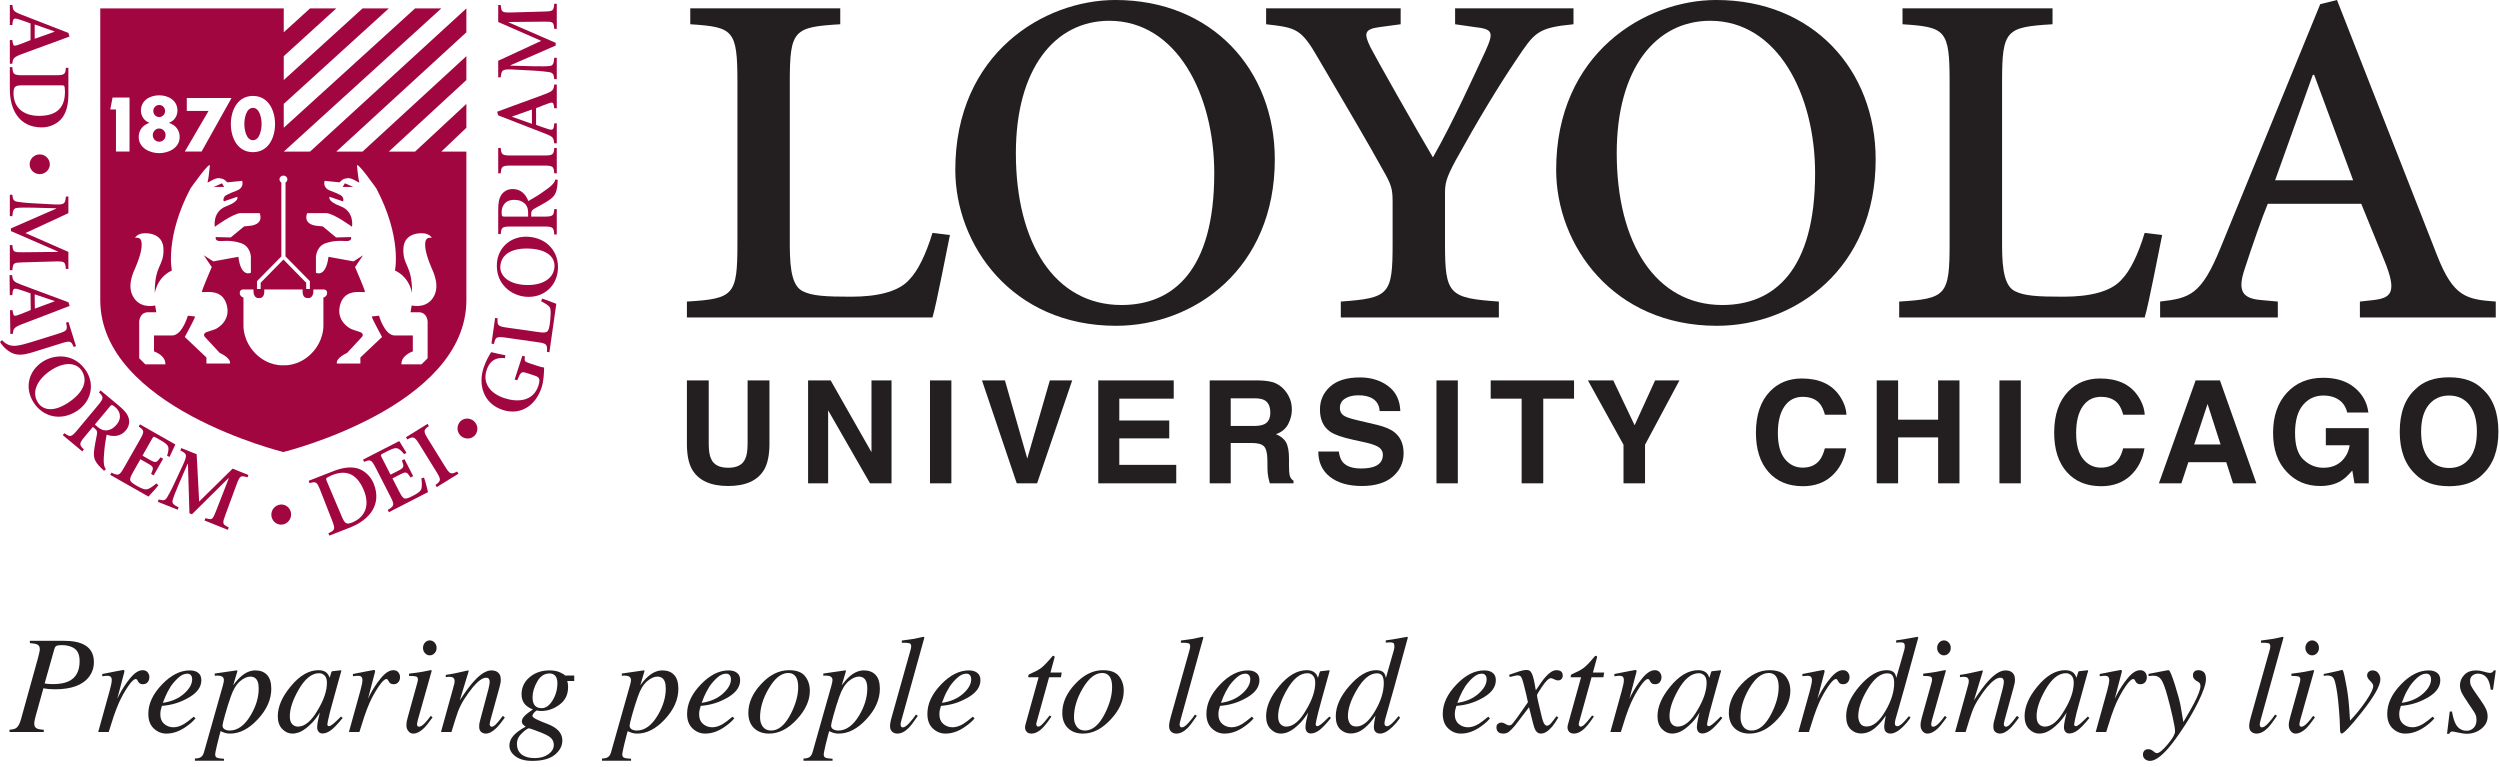 <svg width="300" height="92" viewBox="0 0 300 92" fill="none" xmlns="http://www.w3.org/2000/svg">
<g clip-path="url(#clip0)">
<path d="M4.165 2.934V4.653L6.543 3.809V3.776L4.165 2.934ZM8.339 4.382L6.327 5.129C5.008 5.615 3.666 6.091 2.585 6.501C1.623 6.869 1.546 7.02 1.483 7.647H1.18V4.804H1.483L1.526 5.107C1.591 5.518 1.699 5.539 2.11 5.409C2.432 5.301 3.104 5.042 3.666 4.815V2.814C3.341 2.673 2.738 2.479 2.283 2.328C1.708 2.133 1.567 2.22 1.513 2.696L1.483 2.998H1.18V0.598H1.483C1.567 1.268 1.611 1.387 2.585 1.765L8.207 3.95L8.339 4.382Z" fill="#A20641"/>
<path d="M2.823 10.238C1.828 10.238 1.623 10.347 1.623 11.18C1.623 12.973 2.886 13.904 4.684 13.904C6.999 13.904 7.796 12.736 7.796 11.006C7.796 10.649 7.755 10.368 7.701 10.304C7.645 10.238 7.452 10.238 7.169 10.238H2.823ZM8.207 11.351C8.207 12.563 7.95 13.666 7.258 14.38C6.759 14.877 5.959 15.288 5.008 15.288C2.348 15.288 1.18 13.234 1.18 10.703V8.054H1.483C1.546 8.942 1.634 9.027 2.801 9.027H6.584C7.755 9.027 7.842 8.942 7.906 8.139H8.207V11.351" fill="#A20641"/>
<path d="M4.768 20.896C4.099 20.896 3.558 20.366 3.558 19.717C3.558 19.068 4.099 18.527 4.768 18.527C5.429 18.527 5.981 19.068 5.981 19.717C5.981 20.366 5.429 20.896 4.768 20.896" fill="#A20641"/>
<path d="M8.207 25.578L3.05 27.968L8.207 30.227V32.271H7.906C7.818 31.396 7.777 31.352 6.584 31.373L2.801 31.482C1.591 31.514 1.567 31.547 1.483 32.423H1.18V29.405H1.483C1.567 30.249 1.591 30.282 2.801 30.27L6.953 30.227V30.184L1.31 27.729V27.406L6.737 25.037V24.994L3.938 24.918C2.963 24.897 2.369 24.907 2.045 24.951C1.634 24.994 1.546 25.22 1.483 25.935H1.18V23.372H1.483C1.526 23.912 1.634 24.129 2.045 24.204C2.369 24.259 3.006 24.345 4.046 24.399L6.272 24.518C7.712 24.594 7.818 24.518 7.906 23.588H8.207V25.578" fill="#A20641"/>
<path d="M4.161 35.315L4.184 37.033L6.551 36.159V36.126L4.161 35.315ZM8.357 36.708L6.351 37.481C5.041 37.985 3.706 38.48 2.631 38.904C1.673 39.284 1.601 39.437 1.543 40.065L1.24 40.069L1.202 37.226L1.505 37.221L1.553 37.524C1.623 37.933 1.731 37.954 2.14 37.818C2.463 37.706 3.13 37.437 3.69 37.202L3.663 35.202C3.336 35.066 2.728 34.879 2.272 34.733C1.696 34.547 1.556 34.636 1.508 35.112L1.48 35.414L1.178 35.42L1.145 33.019L1.449 33.015C1.545 33.684 1.588 33.803 2.567 34.169L8.22 36.276L8.357 36.708" fill="#A20641"/>
<path d="M6.959 40.051C8.074 39.704 8.13 39.595 7.924 38.719L8.214 38.629L9.122 41.542L8.833 41.632C8.544 40.916 8.436 40.86 7.32 41.209L3.985 42.249C2.857 42.6 1.931 42.788 0.975 42.088C0.626 41.835 0.28 41.49 0 41.033L0.25 40.82C0.786 41.411 1.335 41.535 1.921 41.488C2.45 41.436 3.056 41.269 3.757 41.051L6.959 40.051" fill="#A20641"/>
<path d="M6.162 44.401C4.519 45.465 3.717 47.011 4.549 48.301C5.16 49.246 6.418 49.464 8.127 48.359C10.017 47.139 10.592 45.698 9.806 44.482C9.184 43.519 7.772 43.365 6.162 44.401V44.401ZM9.225 49.322C7.291 50.573 5.154 50.035 4.04 48.309C2.883 46.52 3.458 44.476 5.109 43.409C6.601 42.447 8.972 42.394 10.353 44.529C11.366 46.1 10.997 48.18 9.225 49.322Z" fill="#A20641"/>
<path d="M11.38 50.948L11.692 51.21C12.024 51.488 12.297 51.631 12.653 51.646C13.206 51.658 13.653 51.356 13.987 50.959C14.705 50.094 14.358 49.299 13.828 48.856C13.43 48.523 13.386 48.543 13.165 48.807L11.38 50.948ZM14.3 48.713C14.903 49.218 15.278 49.645 15.43 50.138C15.575 50.624 15.508 51.159 15.098 51.647C14.519 52.344 13.679 52.473 12.799 52.162C12.735 52.505 12.577 53.356 12.531 53.95C12.464 54.669 12.431 55.147 12.452 55.445C12.485 55.81 12.511 56.045 12.704 56.305L12.491 56.493L12.158 56.184C11.308 55.364 11.219 54.897 11.283 54.162C11.337 53.559 11.507 52.8 11.626 52.167C11.686 51.826 11.658 51.658 11.407 51.451L11.142 51.23L10.214 52.342C9.468 53.237 9.479 53.359 10.067 53.935L9.873 54.166L7.532 52.215L7.728 51.981C8.434 52.487 8.555 52.475 9.303 51.58L11.726 48.676C12.472 47.782 12.461 47.66 11.873 47.085L12.066 46.852L14.3 48.713" fill="#A20641"/>
<path d="M21.043 53.338C20.974 53.5 20.617 54.216 20.343 54.831L20.05 54.689C20.212 54.186 20.249 53.858 20.189 53.636C20.12 53.386 19.851 53.159 19.268 52.827L18.796 52.56C18.441 52.358 18.421 52.347 18.228 52.685L17.097 54.678L17.904 55.138C18.714 55.597 18.763 55.551 19.269 54.882L19.571 55.052L18.438 57.046L18.136 56.874C18.465 56.078 18.468 56.029 17.658 55.57L16.849 55.11L15.971 56.653C15.664 57.197 15.551 57.482 15.651 57.7C15.756 57.909 16.089 58.111 16.483 58.336C16.954 58.603 17.408 58.811 17.741 58.688C17.999 58.601 18.341 58.372 18.759 58.012L19.009 58.227C18.79 58.527 18.037 59.367 17.814 59.588L13.225 56.981L13.374 56.717C14.212 57.119 14.333 57.088 14.909 56.072L16.78 52.782C17.358 51.767 17.325 51.649 16.642 51.186L16.791 50.922L21.043 53.338" fill="#A20641"/>
<path d="M23.599 54.51L23.899 60.186L27.915 56.237L29.812 56.999L29.7 57.279C28.855 57.032 28.798 57.058 28.377 58.17L27.069 61.723C26.649 62.858 26.67 62.89 27.451 63.295L27.34 63.579L24.541 62.457L24.654 62.175C25.466 62.408 25.506 62.4 25.944 61.272L27.45 57.403L27.407 57.386L23.034 61.712L22.732 61.592L22.553 55.674L22.512 55.657L21.398 58.227C21.018 59.124 20.806 59.679 20.726 59.996C20.614 60.394 20.792 60.559 21.43 60.885L21.318 61.167L18.939 60.214L19.052 59.932C19.571 60.093 19.811 60.072 20.033 59.719C20.205 59.438 20.522 58.88 20.957 57.935L21.897 55.913C22.502 54.606 22.474 54.477 21.64 54.052L21.753 53.769L23.599 54.51" fill="#A20641"/>
<path d="M34.871 62.115C34.661 62.754 33.988 63.103 33.372 62.899C32.758 62.697 32.411 62.014 32.621 61.377C32.826 60.75 33.512 60.395 34.128 60.598C34.745 60.801 35.077 61.489 34.871 62.115Z" fill="#A20641"/>
<path d="M40.992 61.933C41.381 62.849 41.559 62.997 42.327 62.672C43.98 61.969 44.342 60.443 43.642 58.789C42.737 56.66 41.349 56.379 39.755 57.055C39.428 57.194 39.185 57.343 39.147 57.42C39.108 57.494 39.185 57.673 39.294 57.932L40.992 61.933ZM40.03 56.528C41.158 56.086 42.279 55.925 43.196 56.31C43.84 56.593 44.515 57.189 44.861 58.074C45.83 60.553 44.342 62.388 41.986 63.311L39.518 64.274L39.407 63.994C40.21 63.609 40.258 63.497 39.834 62.41L38.455 58.885C38.031 57.797 37.918 57.748 37.15 57.979L37.038 57.697L40.03 56.528" fill="#A20641"/>
<path d="M47.909 52.928C48.008 53.072 48.411 53.764 48.775 54.331L48.497 54.497C48.162 54.086 47.909 53.875 47.692 53.804C47.445 53.724 47.106 53.825 46.511 54.131L46.03 54.376C45.663 54.564 45.642 54.574 45.822 54.92L46.865 56.96L47.694 56.536C48.521 56.114 48.511 56.045 48.227 55.255L48.537 55.098L49.58 57.137L49.273 57.295C48.784 56.583 48.746 56.556 47.921 56.981L47.094 57.404L47.901 58.981C48.186 59.541 48.364 59.789 48.6 59.826C48.834 59.855 49.185 59.684 49.588 59.477C50.069 59.232 50.493 58.965 50.572 58.622C50.642 58.356 50.639 57.944 50.565 57.398L50.882 57.308C51.012 57.655 51.304 58.745 51.363 59.054L46.668 61.46L46.53 61.191C47.327 60.709 47.367 60.593 46.832 59.553L45.109 56.184C44.575 55.146 44.459 55.108 43.697 55.424L43.562 55.155L47.909 52.928" fill="#A20641"/>
<path d="M51.306 50.865L51.465 51.123C50.8 51.611 50.771 51.731 51.387 52.724L53.38 55.943C53.996 56.936 54.114 56.965 54.848 56.587L55.007 56.845L52.413 58.45L52.256 58.194C52.936 57.694 52.965 57.576 52.349 56.582L50.357 53.362C49.742 52.369 49.623 52.34 48.872 52.73L48.712 52.472L51.306 50.865" fill="#A20641"/>
<path d="M57.017 50.69C57.435 51.215 57.357 51.967 56.849 52.371C56.343 52.774 55.582 52.688 55.164 52.163C54.753 51.647 54.834 50.88 55.341 50.477C55.848 50.072 56.607 50.174 57.017 50.69Z" fill="#A20641"/>
<path d="M64.358 43.861C64.73 43.982 65.06 44.088 65.295 44.099C65.275 44.795 65.252 45.697 64.998 46.48C64.254 48.772 62.386 49.86 60.332 49.192C57.988 48.43 57.37 46.162 58.026 44.146C58.314 43.261 58.733 42.602 58.936 42.259C59.293 42.352 59.847 42.464 60.654 42.635L60.589 42.978C59.206 42.824 58.658 43.602 58.385 44.444C57.923 45.863 58.688 47.181 60.56 47.788C62.143 48.304 63.999 48.156 64.608 46.284C64.716 45.955 64.736 45.746 64.719 45.559C64.7 45.337 64.55 45.198 64.139 45.065L63.277 44.783C62.577 44.557 62.502 44.578 62.066 45.641L61.757 45.539L62.686 42.682L62.994 42.782C62.902 43.343 62.929 43.398 63.65 43.631L64.358 43.861" fill="#A20641"/>
<path d="M59.414 38.151L59.714 38.194C59.655 39.058 59.729 39.156 60.886 39.32L64.612 39.85C65.233 39.938 65.541 39.916 65.697 39.753C65.849 39.59 65.921 39.239 65.97 38.895C66.041 38.404 66.186 37.098 65.95 36.835C65.771 36.624 65.432 36.402 64.943 36.158L65.055 35.825C65.388 35.937 66.448 36.328 66.756 36.458L65.93 42.266L65.629 42.223C65.692 41.315 65.619 41.216 64.463 41.053L60.716 40.52C59.56 40.356 59.462 40.43 59.275 41.278L58.975 41.234L59.414 38.151" fill="#A20641"/>
<path d="M62.912 34.188C64.863 34.322 66.433 33.563 66.537 32.031C66.613 30.908 65.733 29.981 63.706 29.843C61.46 29.689 60.138 30.499 60.04 31.944C59.962 33.087 61 34.059 62.912 34.188V34.188ZM63.403 28.412C65.7 28.57 67.091 30.28 66.95 32.33C66.805 34.454 65.124 35.749 63.159 35.615C61.389 35.495 59.458 34.115 59.631 31.581C59.758 29.715 61.298 28.269 63.403 28.412Z" fill="#A20641"/>
<path d="M63.376 25.993V25.582C63.376 25.149 63.312 24.847 63.094 24.566C62.748 24.133 62.229 23.982 61.71 23.982C60.586 23.982 60.197 24.76 60.197 25.453C60.197 25.972 60.24 25.993 60.586 25.993H63.376ZM59.785 25.181C59.785 24.392 59.873 23.83 60.154 23.397C60.435 22.976 60.889 22.684 61.526 22.684C62.435 22.684 63.074 23.246 63.397 24.123C63.701 23.949 64.458 23.527 64.944 23.181C65.538 22.771 65.929 22.489 66.143 22.284C66.404 22.025 66.567 21.852 66.642 21.537L66.924 21.581L66.902 22.035C66.814 23.214 66.511 23.582 65.906 24.003C65.408 24.349 64.719 24.706 64.155 25.02C63.852 25.193 63.744 25.323 63.744 25.646V25.993H65.193C66.36 25.993 66.448 25.907 66.511 25.084H66.814V28.134H66.511C66.448 27.269 66.36 27.183 65.193 27.183H61.408C60.24 27.183 60.154 27.269 60.089 28.09H59.785V25.181" fill="#A20641"/>
<path d="M59.785 17.75H60.089C60.154 18.571 60.24 18.659 61.408 18.659H65.193C66.36 18.659 66.448 18.571 66.511 17.75H66.814V20.8H66.511C66.448 19.957 66.36 19.87 65.193 19.87H61.408C60.24 19.87 60.154 19.957 60.089 20.8H59.785V17.75Z" fill="#A20641"/>
<path d="M63.831 14.86V13.142L61.451 13.985V14.017L63.831 14.86ZM59.655 13.411L61.667 12.665C62.986 12.179 64.328 11.703 65.408 11.292C66.371 10.924 66.448 10.773 66.511 10.146H66.814V12.99H66.511L66.467 12.687C66.404 12.276 66.294 12.255 65.884 12.384C65.562 12.493 64.89 12.752 64.328 12.979V14.98C64.652 15.12 65.257 15.315 65.713 15.467C66.284 15.66 66.425 15.574 66.481 15.099L66.511 14.796H66.814V17.196H66.511C66.425 16.526 66.383 16.407 65.408 16.029L59.785 13.844L59.655 13.411" fill="#A20641"/>
<path d="M59.785 7.291L64.944 4.902L59.785 2.641V0.598H60.089C60.175 1.474 60.219 1.517 61.408 1.495L65.193 1.387C66.404 1.354 66.425 1.322 66.511 0.447H66.814V3.464H66.511C66.425 2.62 66.404 2.587 65.193 2.599L61.04 2.641V2.685L66.684 5.14V5.464L61.256 7.832V7.875L64.058 7.951C65.03 7.972 65.626 7.962 65.95 7.918C66.36 7.875 66.448 7.648 66.511 6.935H66.814V9.497H66.511C66.467 8.957 66.36 8.741 65.95 8.665C65.626 8.611 64.987 8.524 63.948 8.47L61.721 8.351C60.282 8.276 60.175 8.351 60.089 9.281H59.785V7.291" fill="#A20641"/>
<path d="M19.104 14.047C19.496 14.047 19.811 13.722 19.811 13.322C19.811 12.921 19.496 12.596 19.104 12.596C18.712 12.596 18.395 12.921 18.395 13.322C18.395 13.722 18.712 14.047 19.104 14.047Z" fill="#A20641"/>
<path d="M19.104 15.42C18.677 15.42 18.334 15.778 18.334 16.222C18.334 16.657 18.677 17.006 19.104 17.006C19.53 17.006 19.871 16.657 19.871 16.222C19.871 15.778 19.53 15.42 19.104 15.42Z" fill="#A20641"/>
<path d="M30.354 12.945C29.517 12.945 29.319 14.271 29.319 14.876C29.319 15.482 29.517 16.824 30.354 16.824C31.192 16.824 31.392 15.482 31.392 14.876C31.392 14.271 31.192 12.945 30.354 12.945" fill="#A20641"/>
<path d="M25.64 22.43H26.894L26.636 21.997L25.64 22.43Z" fill="#A20641"/>
<path d="M40.741 21.882C41.148 21.519 41.103 21.472 41.696 21.381C42.288 21.29 43.202 22.111 43.108 21.837C43.019 21.564 42.926 20.743 42.836 19.922C42.755 19.185 45.16 22.612 45.16 22.612C48.26 28.493 47.396 32.459 47.396 32.459C49.446 33.416 49.446 35.635 49.446 35.058C49.446 31.751 48.357 31.984 48.402 29.896C48.444 27.81 50.678 27.991 50.678 27.991C51.555 28.003 51.818 28.539 51.818 28.539C51.818 28.539 51.377 28.446 51.199 28.683C51.199 28.683 50.535 29.165 51.726 32.004C51.966 32.575 53.025 34.57 51.747 36.012C50.842 37.032 49.4 36.654 49.4 36.654C49.309 37.2 49.264 37.472 49.264 37.472H50.312C51.271 37.52 51.315 38.568 51.315 38.568V42.991L50.585 43.719H48.17C48.125 42.625 49.538 42.169 49.538 42.169V40.254H47.303C46.118 40.164 45.481 37.884 45.481 37.884L44.614 37.976C44.569 38.112 45.845 40.437 45.845 40.437L43.246 42.899V43.628H40.421C40.285 42.943 41.65 42.351 41.65 42.351L43.429 40.437C43.656 40.19 43.497 39.939 43.189 39.837C42.85 39.726 42.579 39.649 42.2 39.504C41.814 39.357 40.191 38.34 40.877 36.379C41.548 34.453 43.794 35.24 43.794 35.011C43.794 34.785 42.609 32.049 42.609 32.049L43.567 30.635L42.425 31.365L39.418 30.817C39.098 33.371 37.913 32.732 37.913 32.732V30.817C37.913 30.817 37.957 29.558 39.098 29.176C40.466 28.722 41.423 28.994 41.833 28.902C42.244 28.811 42.125 28.448 42.125 28.448L40.329 28.493L38.733 27.17L37.867 27.079C36.271 26.807 36.864 25.576 36.864 25.576C36.864 25.576 38.278 25.576 39.145 25.576C40.008 25.576 42.244 27.216 42.244 27.216C42.244 27.216 42.563 25.393 40.877 24.755C39.189 24.117 39.554 23.616 39.554 23.616L41.148 24.162C41.148 24.162 41.333 23.98 41.059 23.569C40.912 23.348 39.643 22.886 39.643 22.886C38.641 22.521 38.96 21.701 38.96 21.701L40.741 21.882ZM38.808 35.712V39.139C38.808 39.139 38.864 40.926 37.358 42.434C35.792 43.999 34.039 43.832 34.013 43.83C33.986 43.832 32.235 43.999 30.667 42.434C29.159 40.926 29.216 39.139 29.216 39.139V35.712C29.216 35.712 28.791 35.6 28.77 35.181C28.741 34.651 29.3 34.735 29.3 34.735H30.416C30.36 35.909 31.088 35.768 31.088 35.768C31.868 35.795 31.701 34.735 31.701 34.735H34.008H34.017H36.325C36.325 34.735 36.154 35.795 36.938 35.768C36.938 35.768 37.663 35.909 37.609 34.735H38.725C38.725 34.735 39.282 34.651 39.254 35.181C39.233 35.6 38.808 35.712 38.808 35.712ZM25.411 32.049C25.411 32.049 24.227 34.785 24.227 35.011C24.227 35.24 26.471 34.453 27.143 36.379C27.828 38.34 26.205 39.357 25.822 39.504C25.44 39.649 25.168 39.726 24.831 39.837C24.525 39.939 24.364 40.19 24.592 40.437L26.368 42.351C26.368 42.351 27.737 42.943 27.599 43.628H24.773V42.899L22.174 40.437C22.174 40.437 23.45 38.112 23.406 37.976L22.541 37.884C22.541 37.884 21.901 40.164 20.716 40.254H18.482V42.169C18.482 42.169 19.895 42.625 19.847 43.719H17.434L16.704 42.991V38.568C16.704 38.568 16.75 37.52 17.707 37.472H18.754C18.754 37.472 18.709 37.2 18.618 36.654C18.618 36.654 17.177 37.032 16.272 36.012C14.994 34.57 16.053 32.575 16.294 32.004C17.483 29.165 16.821 28.683 16.821 28.683C16.643 28.446 16.202 28.539 16.202 28.539C16.202 28.539 16.464 28.003 17.34 27.991C17.34 27.991 19.575 27.81 19.619 29.896C19.663 31.984 18.572 31.751 18.572 35.058C18.572 35.635 18.572 33.416 20.625 32.459C20.625 32.459 19.76 28.493 22.859 22.612C22.859 22.612 25.265 19.185 25.182 19.922C25.092 20.743 25 21.564 24.911 21.837C24.819 22.111 25.73 21.29 26.322 21.381C26.915 21.472 26.87 21.519 27.281 21.882L29.058 21.701C29.058 21.701 29.377 22.521 28.375 22.886C28.375 22.886 27.107 23.348 26.96 23.569C26.689 23.98 26.87 24.162 26.87 24.162L28.466 23.616C28.466 23.616 28.83 24.117 27.143 24.755C25.455 25.393 25.776 27.216 25.776 27.216C25.776 27.216 28.01 25.576 28.875 25.576C29.742 25.576 31.156 25.576 31.156 25.576C31.156 25.576 31.748 26.807 30.154 27.079L29.285 27.17L27.691 28.493L25.894 28.448C25.894 28.448 25.776 28.811 26.184 28.902C26.595 28.994 27.553 28.722 28.92 29.176C30.063 29.558 30.106 30.817 30.106 30.817V32.732C30.106 32.732 28.92 33.371 28.603 30.817L25.594 31.365L24.452 30.635L25.411 32.049ZM15.543 18.188H13.917V13.135H13.236L13.506 11.701H15.543V18.188ZM16.912 13.27C16.912 12.042 18.002 11.436 19.104 11.436C20.203 11.436 21.295 12.042 21.295 13.27C21.295 13.953 20.87 14.533 20.281 14.73V14.746C21.049 15.002 21.56 15.59 21.56 16.434C21.56 17.765 20.212 18.379 19.104 18.379C17.993 18.379 16.645 17.765 16.645 16.434C16.645 15.59 17.158 15.002 17.926 14.746V14.73C17.338 14.533 16.912 13.953 16.912 13.27V13.27ZM22.415 13.313V11.76H27.783L24.191 18.188H22.177L25.025 13.313H22.415ZM30.354 11.511C32.212 11.511 33.005 13.26 33.005 14.885C33.005 16.51 32.219 18.259 30.354 18.259C28.49 18.259 27.702 16.51 27.702 14.885C27.702 13.26 28.497 11.511 30.354 11.511ZM33.983 21.075C33.994 21.075 34.001 21.086 34.012 21.086C34.023 21.086 34.029 21.075 34.041 21.075C34.285 21.075 34.485 21.274 34.485 21.519C34.485 21.684 34.394 21.826 34.264 21.904L34.263 21.911L34.259 30.767L37.186 33.738V34.682H36.746L36.743 33.93L34.012 31.144L31.281 33.93L31.278 34.682H30.838V33.738L33.764 30.767L33.761 21.911L33.759 21.904C33.629 21.826 33.539 21.684 33.539 21.519C33.539 21.274 33.739 21.075 33.983 21.075V21.075ZM55.966 1.01L37.203 18.196H34.052L52.956 1.01H49.806L34.051 15.331V12.466L46.655 1.01H43.503L34.052 9.604V6.738L40.352 1.01H37.202L34.051 3.874V1.01H12.032V36.005C12.032 48.854 34.001 54.243 34.001 54.243C34.001 54.243 55.966 48.854 55.966 36.005V18.195H52.956L55.966 15.332V12.468L49.806 18.195H46.655L55.966 9.603V6.739L43.503 18.195H40.352L55.966 3.874V1.01" fill="#A20641"/>
<path d="M42.381 22.43H41.126L41.385 21.997L42.381 22.43Z" fill="#A20641"/>
<path d="M82.429 38.099V36.186C88.08 35.85 88.49 35.436 88.49 29.197V9.817C88.49 3.575 87.996 3.247 82.833 2.911V0.999H100.831V2.911C95.269 3.247 94.775 3.575 94.775 9.817V29.449C94.775 32.692 95.18 34.355 96.318 34.938C97.441 35.52 99.141 35.604 102.122 35.604C105.27 35.604 107.857 35.022 109.142 33.524C110.119 32.526 111.084 30.611 111.897 27.948L113.991 28.203C113.587 30.113 112.375 36.517 111.897 38.099H82.429" fill="#231F20"/>
<path d="M134.576 36.601C140.788 36.601 145.711 32.443 145.711 20.796C145.711 11.315 141.187 2.494 133.117 2.494C126.584 2.494 121.904 8.237 121.904 18.383C121.904 29.197 126.584 36.601 134.576 36.601V36.601ZM114.636 20.382C114.636 6.406 125.283 -0.001 133.847 -0.001C145.464 -0.001 152.977 8.4 152.977 19.133C152.977 32.193 143.369 39.096 133.925 39.096C121.416 39.096 114.636 29.366 114.636 20.382" fill="#231F20"/>
<path d="M160.896 38.099V36.186C166.709 35.77 167.113 35.355 167.113 29.281V24.207C167.113 22.625 166.951 22.126 165.896 20.298C164.201 17.218 161.94 13.393 158.231 7.072C156.136 3.41 155.565 3.329 151.933 2.911V0.999H168.08V2.911L165.576 3.247C163.719 3.494 163.635 3.992 164.448 5.658C164.847 6.489 170.016 15.638 171.952 18.884C174.455 14.473 176.952 8.901 178.243 6.157C179.299 3.826 179.135 3.494 176.952 3.247L174.612 2.911V0.999H188.821V2.911C184.461 3.329 184.141 3.911 181.964 7.156C179.78 10.399 177.361 14.392 174.696 19.217C173.484 21.463 173.4 22.043 173.4 23.292V29.281C173.4 35.355 173.893 35.77 179.864 36.186V38.099H160.896" fill="#231F20"/>
<path d="M206.679 36.601C212.896 36.601 217.812 32.443 217.812 20.796C217.812 11.315 213.295 2.494 205.224 2.494C198.687 2.494 194.007 8.237 194.007 18.383C194.007 29.197 198.687 36.601 206.679 36.601V36.601ZM186.739 20.382C186.739 6.406 197.391 -0.001 205.948 -0.001C217.565 -0.001 225.08 8.4 225.08 19.133C225.08 32.193 215.472 39.096 206.028 39.096C193.517 39.096 186.739 29.366 186.739 20.382" fill="#231F20"/>
<path d="M227.903 38.099V36.186C233.549 35.85 233.953 35.436 233.953 29.197V9.817C233.953 3.575 233.471 3.247 228.301 2.911V0.999H246.305V2.911C240.733 3.247 240.249 3.575 240.249 9.817V29.449C240.249 32.692 240.653 34.355 241.787 34.938C242.915 35.52 244.609 35.604 247.601 35.604C250.744 35.604 253.325 35.022 254.616 33.524C255.587 32.526 256.559 30.611 257.361 27.948L259.46 28.203C259.056 30.113 257.849 36.517 257.361 38.099H227.903" fill="#231F20"/>
<path d="M273.013 21.631H282.375L277.699 8.985H277.536L273.013 21.631ZM283.188 36.186L284.72 36.019C286.981 35.77 287.705 35.106 286.095 31.196L283.351 24.456H272.132C271.56 25.789 270.191 29.698 269.388 32.193C268.417 35.022 269.145 35.85 271.481 36.019L273.339 36.186V38.099H259.213V36.186C262.765 35.77 264.145 35.436 266.48 29.698L278.428 0.5L280.439 -0.001L292.471 30.698C294.407 35.604 295.944 35.937 299.491 36.186V38.099H283.188V36.186" fill="#231F20"/>
<path d="M82.429 45.649H85.047V53.236C85.047 54.083 85.146 54.705 85.347 55.092C85.658 55.786 86.339 56.13 87.384 56.13C88.428 56.13 89.102 55.786 89.412 55.092C89.613 54.705 89.712 54.083 89.712 53.236V45.649H92.334V53.241C92.334 54.555 92.131 55.58 91.727 56.307C90.966 57.646 89.52 58.32 87.384 58.32C85.248 58.32 83.798 57.646 83.035 56.307C82.626 55.58 82.429 54.555 82.429 53.241V45.649" fill="#231F20"/>
<path d="M96.971 45.649H99.679L104.578 54.262V45.649H106.984V58H104.403L99.376 49.239V58H96.971V45.649" fill="#231F20"/>
<path d="M114.165 58H111.598V45.649H114.165V58" fill="#231F20"/>
<path d="M125.981 45.649H128.663L124.452 58H122.01L117.838 45.649H120.592L123.273 55.027L125.981 45.649Z" fill="#231F20"/>
<path d="M140.847 47.84H134.315V50.46H140.309V52.605H134.315V55.782H141.149V58H131.791V45.649H140.847V47.84" fill="#231F20"/>
<path d="M147.687 47.797V51.115H150.46C151.009 51.115 151.424 51.045 151.701 50.91C152.189 50.678 152.436 50.217 152.436 49.524C152.436 48.776 152.197 48.269 151.727 48.015C151.461 47.871 151.061 47.797 150.533 47.797H147.687ZM153.019 45.967C153.473 46.166 153.856 46.455 154.172 46.834C154.435 47.147 154.64 47.492 154.793 47.871C154.947 48.251 155.023 48.687 155.023 49.17C155.023 49.753 154.872 50.332 154.579 50.9C154.28 51.466 153.793 51.869 153.113 52.102C153.681 52.331 154.088 52.656 154.323 53.078C154.561 53.502 154.679 54.145 154.679 55.011V55.837C154.679 56.404 154.703 56.785 154.747 56.988C154.816 57.308 154.976 57.538 155.223 57.688V58H152.376C152.296 57.726 152.241 57.509 152.209 57.339C152.139 56.992 152.103 56.638 152.097 56.276L152.085 55.129C152.069 54.337 151.936 53.815 151.671 53.553C151.411 53.289 150.923 53.159 150.205 53.159H147.687V58H145.163V45.649H151.068C151.912 45.669 152.561 45.774 153.019 45.967" fill="#231F20"/>
<path d="M160.659 54.187C160.736 54.753 160.892 55.174 161.131 55.454C161.556 55.961 162.289 56.217 163.325 56.217C163.949 56.217 164.452 56.146 164.844 56.014C165.58 55.759 165.944 55.281 165.944 54.583C165.944 54.176 165.76 53.86 165.403 53.634C165.044 53.416 164.472 53.224 163.691 53.06L162.351 52.766C161.039 52.475 160.136 52.156 159.644 51.819C158.809 51.251 158.395 50.358 158.395 49.144C158.395 48.041 158.805 47.122 159.617 46.389C160.432 45.658 161.627 45.291 163.205 45.291C164.52 45.291 165.645 45.638 166.575 46.325C167.504 47.017 167.995 48.018 168.039 49.329H165.557C165.515 48.588 165.181 48.06 164.565 47.746C164.151 47.54 163.641 47.436 163.027 47.436C162.344 47.436 161.8 47.571 161.395 47.84C160.985 48.106 160.787 48.481 160.787 48.962C160.787 49.403 160.985 49.733 161.384 49.948C161.641 50.095 162.189 50.268 163.027 50.46L165.193 50.971C166.144 51.195 166.855 51.495 167.329 51.869C168.064 52.449 168.432 53.289 168.432 54.388C168.432 55.516 167.996 56.453 167.127 57.204C166.252 57.945 165.02 58.32 163.429 58.32C161.8 58.32 160.524 57.949 159.592 57.217C158.661 56.483 158.195 55.473 158.195 54.187H160.659" fill="#231F20"/>
<path d="M174.939 58H172.376V45.649H174.939V58" fill="#231F20"/>
<path d="M188.885 45.649V47.84H185.191V58H182.596V47.84H178.883V45.649H188.885Z" fill="#231F20"/>
<path d="M198.611 45.649H201.531L197.404 53.371V58H194.821V53.371L190.551 45.649H193.592L196.155 51.029L198.611 45.649" fill="#231F20"/>
<path d="M212.423 46.942C213.42 45.923 214.681 45.419 216.221 45.419C218.276 45.419 219.78 46.099 220.729 47.464C221.255 48.227 221.535 48.994 221.575 49.767H218.991C218.831 49.174 218.621 48.727 218.361 48.425C217.9 47.891 217.219 47.622 216.317 47.622C215.399 47.622 214.676 47.995 214.144 48.756C213.613 49.513 213.344 50.584 213.344 51.97C213.344 53.354 213.627 54.388 214.187 55.081C214.749 55.772 215.459 56.115 216.32 56.115C217.205 56.115 217.88 55.818 218.347 55.227C218.604 54.908 218.813 54.431 218.985 53.796H221.549C221.328 55.14 220.763 56.237 219.853 57.079C218.947 57.92 217.779 58.345 216.357 58.345C214.601 58.345 213.22 57.774 212.216 56.635C211.213 55.49 210.711 53.922 210.711 51.926C210.711 49.773 211.281 48.11 212.423 46.942" fill="#231F20"/>
<path d="M225.209 58V45.649H227.772V50.361H232.575V45.649H235.137V58H232.575V52.487H227.772V58H225.209" fill="#231F20"/>
<path d="M242.497 58H239.933V45.649H242.497V58" fill="#231F20"/>
<path d="M248.216 46.942C249.212 45.923 250.475 45.419 252.009 45.419C254.069 45.419 255.573 46.099 256.52 47.464C257.043 48.227 257.325 48.994 257.365 49.767H254.785C254.624 49.174 254.412 48.727 254.155 48.425C253.697 47.891 253.013 47.622 252.108 47.622C251.192 47.622 250.467 47.995 249.932 48.756C249.404 49.513 249.137 50.584 249.137 51.97C249.137 53.354 249.417 54.388 249.977 55.081C250.54 55.772 251.249 56.115 252.111 56.115C252.999 56.115 253.675 55.818 254.137 55.227C254.397 54.908 254.609 54.431 254.779 53.796H257.34C257.117 55.14 256.557 56.237 255.649 57.079C254.737 57.92 253.572 58.345 252.153 58.345C250.396 58.345 249.013 57.774 248.008 56.635C247.004 55.49 246.501 53.922 246.501 51.926C246.501 49.773 247.072 48.11 248.216 46.942" fill="#231F20"/>
<path d="M263.305 53.335H266.468L264.908 48.475L263.305 53.335ZM263.475 45.649H266.395L270.764 58H267.964L267.149 55.461H262.603L261.768 58H259.067L263.475 45.649" fill="#231F20"/>
<path d="M281.663 49.503C281.468 48.662 280.991 48.074 280.233 47.736C279.807 47.553 279.337 47.464 278.817 47.464C277.823 47.464 277.005 47.835 276.369 48.588C275.728 49.335 275.405 50.465 275.405 51.97C275.405 53.484 275.751 54.558 276.448 55.188C277.139 55.816 277.927 56.13 278.805 56.13C279.673 56.13 280.383 55.883 280.933 55.387C281.488 54.888 281.833 54.238 281.957 53.433H279.1V51.376H284.247V58H282.536L282.276 56.46C281.779 57.042 281.332 57.454 280.933 57.692C280.256 58.11 279.419 58.32 278.421 58.32C276.785 58.32 275.445 57.752 274.403 56.62C273.315 55.482 272.769 53.928 272.769 51.946C272.769 49.948 273.317 48.348 274.416 47.142C275.519 45.937 276.972 45.333 278.78 45.333C280.352 45.333 281.612 45.731 282.565 46.526C283.515 47.322 284.065 48.317 284.204 49.503H281.663" fill="#231F20"/>
<path d="M296.327 55.027C296.927 54.272 297.225 53.198 297.225 51.811C297.225 50.423 296.927 49.355 296.327 48.594C295.725 47.84 294.916 47.464 293.893 47.464C292.871 47.464 292.056 47.84 291.443 48.593C290.836 49.345 290.533 50.419 290.533 51.811C290.533 53.198 290.836 54.272 291.443 55.027C292.056 55.782 292.871 56.158 293.893 56.158C294.916 56.158 295.725 55.782 296.327 55.027ZM297.935 56.904C297.005 57.864 295.657 58.345 293.893 58.345C292.124 58.345 290.779 57.864 289.843 56.904C288.595 55.725 287.969 54.028 287.969 51.811C287.969 49.549 288.595 47.845 289.843 46.715C290.779 45.757 292.124 45.276 293.893 45.276C295.657 45.276 297.005 45.757 297.935 46.715C299.184 47.845 299.807 49.549 299.807 51.811C299.807 54.028 299.184 55.725 297.935 56.904Z" fill="#231F20"/>
<path d="M5.735 82.069C5.884 82.086 6.078 82.093 6.316 82.093C7.141 82.093 7.785 81.981 8.253 81.75C9.123 81.327 9.553 80.522 9.553 79.336C9.553 78.632 9.359 78.135 8.969 77.848C8.578 77.559 8.058 77.413 7.406 77.413C7.146 77.413 6.949 77.439 6.816 77.487C6.685 77.536 6.589 77.661 6.529 77.863L5.356 82.013C5.461 82.033 5.586 82.052 5.735 82.069ZM1.142 87.568C1.533 87.539 1.805 87.468 1.949 87.357C2.18 87.192 2.367 86.853 2.513 86.328L4.573 78.911L4.727 78.275C4.744 78.197 4.758 78.129 4.765 78.064C4.774 78.002 4.776 77.949 4.776 77.898C4.776 77.637 4.689 77.457 4.506 77.358C4.33 77.26 4.019 77.2 3.584 77.17V76.9H7.724C8.578 76.9 9.268 77.01 9.789 77.221C10.775 77.616 11.269 78.363 11.269 79.452C11.269 80.117 11.073 80.705 10.68 81.22C9.925 82.215 8.565 82.715 6.602 82.715C6.364 82.715 6.125 82.705 5.89 82.687C5.654 82.668 5.427 82.635 5.209 82.591L4.305 85.832C4.25 86.021 4.211 86.178 4.185 86.307C4.135 86.526 4.11 86.693 4.11 86.815C4.11 87.09 4.193 87.278 4.36 87.38C4.526 87.485 4.824 87.547 5.253 87.568V87.838H1.142V87.568" fill="#231F20"/>
<path d="M14.899 80.441C14.921 80.47 14.93 80.507 14.93 80.543C14.925 80.601 14.917 80.645 14.909 80.671L14.072 83.853L14.254 83.481C14.647 82.71 15.105 82.01 15.628 81.374C16.152 80.739 16.652 80.422 17.125 80.422C17.381 80.422 17.576 80.507 17.717 80.674C17.855 80.845 17.923 81.038 17.923 81.257C17.923 81.502 17.855 81.706 17.717 81.865C17.581 82.028 17.389 82.107 17.147 82.107C16.98 82.107 16.855 82.075 16.769 82.009C16.681 81.94 16.616 81.865 16.566 81.776L16.47 81.594C16.447 81.562 16.424 81.536 16.394 81.518C16.363 81.496 16.326 81.487 16.284 81.487C16.068 81.487 15.76 81.786 15.357 82.379C14.955 82.974 14.595 83.617 14.279 84.312C14.087 84.732 13.873 85.29 13.636 85.982C13.488 86.419 13.29 87.037 13.045 87.838H11.785L13.158 82.89C13.235 82.609 13.298 82.359 13.344 82.135C13.39 81.916 13.414 81.736 13.414 81.594C13.414 81.432 13.371 81.309 13.289 81.221C13.207 81.137 13.068 81.095 12.865 81.095C12.798 81.095 12.717 81.099 12.62 81.109C12.522 81.121 12.406 81.134 12.269 81.15V80.879L12.597 80.817C13.024 80.73 13.491 80.637 13.996 80.541C14.503 80.442 14.771 80.395 14.796 80.395C14.847 80.395 14.881 80.408 14.899 80.441" fill="#231F20"/>
<path d="M22.079 83.245C22.731 82.665 23.058 82.088 23.058 81.518C23.058 81.31 23.009 81.145 22.913 81.025C22.814 80.9 22.668 80.84 22.478 80.84C22.128 80.84 21.78 80.993 21.439 81.294C21.102 81.594 20.795 81.935 20.522 82.317C20.234 82.765 20.007 83.192 19.837 83.599C19.744 83.819 19.647 84.065 19.541 84.343C20.582 84.194 21.426 83.823 22.079 83.245V83.245ZM19.431 82.145C20.51 81.015 21.626 80.448 22.773 80.448C23.198 80.448 23.536 80.546 23.788 80.743C24.038 80.935 24.163 81.23 24.163 81.615C24.163 82.399 23.705 83.07 22.786 83.629C21.871 84.187 20.905 84.528 19.894 84.655L19.428 84.708C19.357 84.934 19.308 85.112 19.28 85.247C19.256 85.38 19.24 85.549 19.24 85.75C19.24 86.231 19.395 86.604 19.708 86.872C20.02 87.139 20.391 87.273 20.821 87.273C21.227 87.273 21.658 87.136 22.114 86.862C22.378 86.703 22.753 86.417 23.247 86.005L23.462 86.195C23.217 86.505 22.866 86.825 22.408 87.149C21.6 87.739 20.785 88.031 19.97 88.031C19.391 88.031 18.886 87.823 18.451 87.414C18.016 87.005 17.798 86.422 17.798 85.659C17.798 84.451 18.34 83.28 19.431 82.145" fill="#231F20"/>
<path d="M30.919 81.786C30.76 81.388 30.462 81.192 30.026 81.192C29.65 81.192 29.241 81.379 28.799 81.752C28.356 82.129 27.986 82.745 27.687 83.608C27.448 84.287 27.226 85 27.017 85.745C26.807 86.492 26.703 86.928 26.703 87.057C26.703 87.264 26.79 87.417 26.958 87.517C27.127 87.615 27.33 87.664 27.567 87.664C28.515 87.664 29.351 87.057 30.073 85.847C30.721 84.765 31.044 83.688 31.044 82.624C31.044 82.273 31.002 81.99 30.919 81.786V81.786ZM23.389 91.021C23.718 91.021 23.964 90.959 24.131 90.837C24.294 90.715 24.419 90.505 24.494 90.209L26.749 82.244C26.803 82.046 26.835 81.901 26.849 81.814C26.864 81.726 26.869 81.655 26.869 81.607C26.869 81.426 26.803 81.291 26.671 81.202C26.538 81.114 26.343 81.072 26.088 81.072C26.033 81.072 25.981 81.072 25.932 81.077C25.886 81.08 25.832 81.083 25.78 81.096L25.762 80.825L28.418 80.442C28.45 80.437 28.474 80.458 28.492 80.507C28.47 80.601 28.448 80.671 28.434 80.721L27.986 82.228C28.343 81.75 28.671 81.385 28.97 81.137C29.508 80.676 30.07 80.448 30.651 80.448C31.246 80.448 31.708 80.629 32.047 80.993C32.385 81.353 32.555 81.905 32.555 82.653C32.555 83.931 32.017 85.146 30.941 86.307C29.877 87.455 28.77 88.031 27.622 88.031C27.398 88.031 27.205 88.005 27.048 87.963C26.892 87.917 26.701 87.843 26.473 87.735L26.333 88.239C26.189 88.793 26.088 89.19 26.036 89.43C25.892 90.063 25.82 90.415 25.82 90.498C25.82 90.722 25.892 90.867 26.036 90.925C26.178 90.987 26.457 91.028 26.879 91.052V91.292H23.389V91.021Z" fill="#231F20"/>
<path d="M38.956 81.066C38.775 80.879 38.554 80.784 38.296 80.784C37.396 80.784 36.564 81.468 35.792 82.835C35.116 84.036 34.778 85.07 34.778 85.939C34.778 86.377 34.87 86.693 35.058 86.892C35.247 87.094 35.478 87.192 35.757 87.192C36.577 87.192 37.369 86.53 38.131 85.201C38.864 83.994 39.231 82.905 39.231 81.934C39.231 81.538 39.136 81.25 38.956 81.066V81.066ZM39.221 80.754C39.346 80.877 39.443 81.033 39.518 81.23L39.56 81.342L39.742 80.728C39.766 80.656 39.788 80.611 39.802 80.586C39.818 80.56 39.859 80.546 39.919 80.541L40.867 80.435C40.915 80.435 40.945 80.444 40.955 80.463C40.962 80.481 40.961 80.515 40.948 80.566C40.925 80.637 40.909 80.691 40.898 80.734C40.886 80.773 40.869 80.835 40.844 80.91L40.034 83.835C39.855 84.474 39.709 85.025 39.583 85.487C39.383 86.323 39.281 86.799 39.281 86.919C39.281 86.995 39.304 87.052 39.344 87.086C39.383 87.12 39.433 87.138 39.495 87.138C39.542 87.138 39.599 87.123 39.657 87.09C39.719 87.057 39.791 87.01 39.877 86.942L40.023 86.83C40.068 86.79 40.12 86.748 40.18 86.695C40.236 86.645 40.305 86.58 40.385 86.505L40.922 85.984L41.119 86.153C40.532 86.877 40.067 87.369 39.712 87.627C39.359 87.886 39.021 88.017 38.705 88.017C38.495 88.017 38.336 87.943 38.224 87.805C38.114 87.661 38.059 87.485 38.059 87.273C38.059 87.076 38.094 86.797 38.169 86.429C38.242 86.064 38.314 85.755 38.383 85.505C38.286 85.669 38.12 85.906 37.888 86.221C37.659 86.533 37.375 86.836 37.035 87.13C36.638 87.484 36.257 87.735 35.893 87.88C35.607 87.981 35.333 88.031 35.074 88.031C34.633 88.031 34.232 87.847 33.874 87.485C33.514 87.123 33.335 86.608 33.335 85.943C33.335 84.797 33.853 83.604 34.889 82.359C35.958 81.067 37.065 80.422 38.213 80.422C38.646 80.422 38.984 80.533 39.221 80.754" fill="#231F20"/>
<path d="M44.982 80.441C45.003 80.47 45.013 80.507 45.013 80.543C45.006 80.601 45 80.645 44.992 80.671L44.159 83.853L44.336 83.481C44.729 82.71 45.186 82.01 45.71 81.374C46.236 80.739 46.733 80.422 47.206 80.422C47.46 80.422 47.657 80.507 47.798 80.674C47.936 80.845 48.006 81.038 48.006 81.257C48.006 81.502 47.938 81.706 47.798 81.865C47.662 82.028 47.474 82.107 47.23 82.107C47.065 82.107 46.938 82.075 46.852 82.009C46.766 81.94 46.698 81.865 46.649 81.776L46.552 81.594C46.532 81.562 46.505 81.536 46.475 81.518C46.446 81.496 46.409 81.487 46.365 81.487C46.151 81.487 45.842 81.786 45.441 82.379C45.038 82.974 44.676 83.617 44.362 84.312C44.169 84.732 43.956 85.29 43.719 85.982C43.571 86.419 43.375 87.037 43.128 87.838H41.87L43.242 82.89C43.318 82.609 43.38 82.359 43.426 82.135C43.471 81.916 43.495 81.736 43.495 81.594C43.495 81.432 43.454 81.309 43.373 81.221C43.292 81.137 43.151 81.095 42.95 81.095C42.883 81.095 42.802 81.099 42.703 81.109C42.605 81.121 42.489 81.134 42.352 81.15V80.879L42.679 80.817C43.107 80.73 43.575 80.637 44.081 80.541C44.586 80.442 44.854 80.395 44.881 80.395C44.93 80.395 44.964 80.408 44.982 80.441" fill="#231F20"/>
<path d="M50.996 78.379C50.841 78.205 50.761 77.994 50.761 77.749C50.761 77.497 50.841 77.285 50.996 77.111C51.155 76.936 51.347 76.848 51.571 76.848C51.795 76.848 51.986 76.936 52.151 77.111C52.312 77.285 52.392 77.497 52.392 77.749C52.392 77.999 52.312 78.212 52.151 78.382C51.986 78.554 51.795 78.642 51.571 78.642C51.347 78.642 51.155 78.554 50.996 78.379ZM51.769 80.424C51.798 80.442 51.812 80.465 51.806 80.494L50.157 86.338C50.081 86.648 50.042 86.834 50.042 86.893C50.042 86.978 50.058 87.049 50.091 87.107C50.12 87.174 50.188 87.206 50.296 87.206C50.48 87.206 50.725 87.044 51.03 86.722C51.209 86.533 51.431 86.257 51.693 85.901L51.907 86.082L51.824 86.197C51.415 86.771 51.078 87.185 50.809 87.437C50.391 87.831 49.982 88.031 49.586 88.031C49.35 88.031 49.154 87.929 49.002 87.734C48.844 87.539 48.768 87.302 48.768 87.034C48.768 86.877 48.777 86.739 48.798 86.62C48.821 86.502 48.862 86.328 48.923 86.099L50.091 81.887C50.108 81.822 50.121 81.761 50.133 81.708C50.141 81.653 50.149 81.599 50.149 81.543C50.149 81.348 50.078 81.226 49.933 81.179C49.788 81.134 49.504 81.109 49.081 81.109V80.84C49.527 80.784 49.85 80.746 50.046 80.715C50.243 80.685 50.441 80.653 50.642 80.622C50.901 80.579 51.144 80.53 51.378 80.476C51.608 80.422 51.74 80.405 51.769 80.424" fill="#231F20"/>
<path d="M52.917 87.838L54.316 82.794C54.436 82.369 54.506 82.109 54.526 82.018C54.543 81.931 54.553 81.832 54.553 81.726C54.553 81.567 54.509 81.442 54.42 81.353C54.331 81.261 54.155 81.217 53.894 81.217C53.829 81.217 53.764 81.221 53.7 81.23C53.638 81.237 53.569 81.247 53.493 81.257V80.989C53.847 80.934 54.095 80.892 54.244 80.865C54.394 80.838 54.556 80.804 54.73 80.768L56.184 80.448C56.217 80.47 56.237 80.496 56.248 80.523L55.175 84.037C55.843 83.018 56.403 82.258 56.855 81.763C57.644 80.887 58.348 80.448 58.975 80.448C59.215 80.448 59.423 80.496 59.598 80.588C59.931 80.768 60.098 81.09 60.098 81.56C60.098 81.692 60.086 81.829 60.059 81.97C60.03 82.112 59.996 82.265 59.952 82.427L58.874 86.34C58.853 86.422 58.83 86.521 58.8 86.639C58.773 86.757 58.76 86.838 58.76 86.885C58.76 86.968 58.78 87.042 58.819 87.107C58.856 87.174 58.916 87.206 59.001 87.206C59.137 87.206 59.291 87.123 59.471 86.958C59.65 86.792 59.938 86.441 60.342 85.898L60.577 86.115C60.142 86.715 59.795 87.142 59.536 87.386C59.096 87.814 58.678 88.031 58.276 88.031C58.095 88.031 57.921 87.968 57.751 87.846C57.584 87.721 57.499 87.497 57.499 87.177C57.499 87.081 57.506 86.984 57.517 86.88C57.53 86.774 57.55 86.687 57.57 86.609L58.626 82.64C58.678 82.422 58.717 82.244 58.734 82.105C58.754 81.967 58.764 81.867 58.764 81.807C58.764 81.676 58.731 81.564 58.668 81.468C58.606 81.374 58.496 81.327 58.336 81.327C57.921 81.327 57.398 81.692 56.767 82.434C56.401 82.874 56.024 83.396 55.641 84.005C55.353 84.478 55.126 84.941 54.959 85.387C54.795 85.836 54.533 86.653 54.175 87.838H52.917" fill="#231F20"/>
<path d="M64.062 84.478C64.237 84.812 64.551 84.981 65.002 84.981C65.491 84.981 65.928 84.668 66.312 84.043C66.697 83.415 66.887 82.724 66.887 81.968C66.887 81.607 66.809 81.327 66.652 81.121C66.492 80.916 66.257 80.814 65.941 80.814C65.332 80.814 64.838 81.138 64.468 81.787C64.095 82.437 63.908 83.065 63.908 83.669C63.908 84.005 63.96 84.278 64.062 84.478V84.478ZM65.812 90.501C66.242 90.188 66.457 89.82 66.457 89.386C66.457 89.06 66.341 88.784 66.117 88.559C65.999 88.438 65.804 88.31 65.534 88.174C65.31 88.065 64.931 87.906 64.396 87.703C63.861 87.497 63.553 87.395 63.471 87.395C63.329 87.395 63.054 87.584 62.647 87.966C62.236 88.344 62.031 88.773 62.031 89.254C62.031 89.982 62.346 90.482 62.976 90.757C63.306 90.899 63.712 90.971 64.191 90.971C64.843 90.971 65.382 90.811 65.812 90.501V90.501ZM61.598 88.296C61.913 87.929 62.406 87.562 63.086 87.2C62.95 87.11 62.838 87.02 62.751 86.925C62.666 86.83 62.621 86.705 62.621 86.544C62.621 86.323 62.776 86.065 63.086 85.776C63.264 85.614 63.551 85.399 63.947 85.132C63.598 85 63.296 84.815 63.044 84.576C62.739 84.254 62.586 83.835 62.586 83.323C62.586 82.499 62.908 81.814 63.551 81.267C64.194 80.721 64.99 80.448 65.941 80.448C66.436 80.448 66.856 80.526 67.2 80.682C67.541 80.836 67.746 80.965 67.805 81.067H68.909V81.723H68.072C68.104 81.843 68.13 81.952 68.145 82.05C68.162 82.147 68.169 82.287 68.169 82.468C68.169 83.353 67.829 84.049 67.146 84.557C66.463 85.063 65.728 85.319 64.937 85.319C64.856 85.319 64.78 85.312 64.708 85.306C64.637 85.297 64.551 85.284 64.447 85.262C64.366 85.262 64.255 85.34 64.112 85.497C63.965 85.658 63.892 85.797 63.892 85.924C63.892 86.108 64.491 86.425 65.691 86.87C66.885 87.323 67.483 87.984 67.483 88.852C67.483 89.506 67.181 90.078 66.583 90.568C65.981 91.06 65.075 91.307 63.864 91.307C63.022 91.307 62.356 91.126 61.866 90.768C61.374 90.409 61.127 89.969 61.127 89.456C61.127 89.049 61.285 88.661 61.598 88.296" fill="#231F20"/>
<path d="M79.769 81.786C79.61 81.388 79.313 81.192 78.875 81.192C78.498 81.192 78.091 81.379 77.648 81.752C77.206 82.129 76.838 82.745 76.537 83.608C76.298 84.287 76.075 85 75.865 85.745C75.657 86.492 75.552 86.928 75.552 87.057C75.552 87.264 75.636 87.417 75.805 87.517C75.977 87.615 76.179 87.664 76.416 87.664C77.365 87.664 78.2 87.057 78.922 85.847C79.57 84.765 79.893 83.688 79.893 82.624C79.893 82.273 79.85 81.99 79.769 81.786V81.786ZM72.241 91.021C72.568 91.021 72.815 90.959 72.978 90.837C73.148 90.715 73.266 90.505 73.344 90.209L75.594 82.244C75.65 82.046 75.685 81.901 75.7 81.814C75.712 81.726 75.719 81.655 75.719 81.607C75.719 81.426 75.653 81.291 75.519 81.202C75.385 81.114 75.192 81.072 74.936 81.072C74.883 81.072 74.833 81.072 74.783 81.077C74.734 81.08 74.682 81.083 74.626 81.096L74.61 80.825L77.266 80.442C77.3 80.437 77.325 80.458 77.341 80.507C77.318 80.601 77.297 80.671 77.282 80.721L76.838 82.228C77.193 81.75 77.519 81.385 77.818 81.137C78.358 80.676 78.919 80.448 79.5 80.448C80.092 80.448 80.56 80.629 80.896 80.993C81.234 81.353 81.403 81.905 81.403 82.653C81.403 83.931 80.867 85.146 79.791 86.307C78.725 87.455 77.62 88.031 76.474 88.031C76.247 88.031 76.054 88.005 75.898 87.963C75.74 87.917 75.548 87.843 75.325 87.735L75.184 88.239C75.037 88.793 74.936 89.19 74.885 89.43C74.742 90.063 74.672 90.415 74.672 90.498C74.672 90.722 74.742 90.867 74.885 90.925C75.026 90.987 75.307 91.028 75.725 91.052V91.292H72.241V91.021Z" fill="#231F20"/>
<path d="M86.736 83.245C87.386 82.665 87.714 82.088 87.714 81.518C87.714 81.31 87.662 81.145 87.564 81.025C87.47 80.9 87.328 80.84 87.136 80.84C86.779 80.84 86.434 80.993 86.094 81.294C85.756 81.594 85.451 81.935 85.175 82.317C84.89 82.765 84.662 83.192 84.493 83.599C84.399 83.819 84.302 84.065 84.198 84.343C85.236 84.194 86.084 83.823 86.736 83.245V83.245ZM84.088 82.145C85.169 81.015 86.282 80.448 87.428 80.448C87.857 80.448 88.191 80.546 88.441 80.743C88.694 80.935 88.818 81.23 88.818 81.615C88.818 82.399 88.36 83.07 87.441 83.629C86.525 84.187 85.561 84.528 84.548 84.655L84.084 84.708C84.013 84.934 83.964 85.112 83.938 85.247C83.909 85.38 83.896 85.549 83.896 85.75C83.896 86.231 84.055 86.604 84.364 86.872C84.675 87.139 85.045 87.273 85.474 87.273C85.879 87.273 86.314 87.136 86.769 86.862C87.029 86.703 87.408 86.417 87.902 86.005L88.117 86.195C87.873 86.505 87.522 86.825 87.064 87.149C86.253 87.739 85.441 88.031 84.623 88.031C84.048 88.031 83.542 87.823 83.107 87.414C82.669 87.005 82.451 86.422 82.451 85.659C82.451 84.451 82.999 83.28 84.088 82.145" fill="#231F20"/>
<path d="M91.548 87.218C91.775 87.517 92.103 87.664 92.545 87.664C93.431 87.664 94.22 86.992 94.905 85.646C95.49 84.494 95.782 83.434 95.782 82.465C95.782 82.054 95.73 81.723 95.632 81.473C95.441 80.997 95.093 80.759 94.584 80.759C93.753 80.759 92.974 81.385 92.24 82.637C91.551 83.804 91.207 84.958 91.207 86.09C91.207 86.542 91.321 86.919 91.548 87.218V87.218ZM96.616 81.155C96.996 81.643 97.181 82.221 97.181 82.885C97.181 84.043 96.674 85.181 95.655 86.292C94.6 87.45 93.48 88.031 92.285 88.031C91.535 88.031 90.938 87.81 90.483 87.373C90.029 86.937 89.801 86.323 89.801 85.53C89.801 84.335 90.311 83.192 91.324 82.099C92.356 80.981 93.477 80.422 94.681 80.422C95.596 80.422 96.243 80.666 96.616 81.155" fill="#231F20"/>
<path d="M103.947 81.786C103.788 81.388 103.489 81.192 103.054 81.192C102.678 81.192 102.268 81.379 101.827 81.752C101.385 82.129 101.012 82.745 100.714 83.608C100.476 84.287 100.252 85 100.044 85.745C99.836 86.492 99.73 86.928 99.73 87.057C99.73 87.264 99.817 87.417 99.99 87.517C100.158 87.615 100.359 87.664 100.596 87.664C101.541 87.664 102.379 87.057 103.103 85.847C103.748 84.765 104.073 83.688 104.073 82.624C104.073 82.273 104.028 81.99 103.947 81.786V81.786ZM96.418 91.021C96.746 91.021 96.993 90.959 97.158 90.837C97.323 90.715 97.447 90.505 97.525 90.209L99.778 82.244C99.833 82.046 99.866 81.901 99.879 81.814C99.892 81.726 99.898 81.655 99.898 81.607C99.898 81.426 99.833 81.291 99.697 81.202C99.567 81.114 99.369 81.072 99.116 81.072C99.06 81.072 99.012 81.072 98.964 81.077C98.912 81.08 98.862 81.083 98.807 81.096L98.791 80.825L101.447 80.442C101.479 80.437 101.505 80.458 101.521 80.507C101.496 80.601 101.473 80.671 101.46 80.721L101.012 82.228C101.372 81.75 101.697 81.385 101.996 81.137C102.534 80.676 103.096 80.448 103.68 80.448C104.268 80.448 104.739 80.629 105.077 80.993C105.414 81.353 105.583 81.905 105.583 82.653C105.583 83.931 105.044 85.146 103.966 86.307C102.905 87.455 101.801 88.031 100.652 88.031C100.424 88.031 100.236 88.005 100.077 87.963C99.921 87.917 99.73 87.843 99.499 87.735L99.362 88.239C99.217 88.793 99.119 89.19 99.06 89.43C98.924 90.063 98.846 90.415 98.846 90.498C98.846 90.722 98.924 90.867 99.06 90.925C99.207 90.987 99.486 91.028 99.908 91.052V91.292H96.418V91.021Z" fill="#231F20"/>
<path d="M109.287 77.911C109.31 77.84 109.327 77.77 109.33 77.699C109.333 77.629 109.34 77.57 109.34 77.526C109.34 77.34 109.261 77.226 109.112 77.184C108.966 77.144 108.667 77.124 108.219 77.131V76.863C108.466 76.827 108.748 76.79 109.067 76.749C109.388 76.705 109.596 76.674 109.696 76.658C110.005 76.603 110.372 76.523 110.81 76.416C110.849 76.416 110.885 76.444 110.927 76.5L108.196 86.338C108.135 86.573 108.099 86.715 108.09 86.763C108.08 86.812 108.073 86.862 108.073 86.909C108.073 87.013 108.09 87.101 108.132 87.179C108.167 87.25 108.239 87.286 108.346 87.286C108.541 87.286 108.794 87.112 109.115 86.763C109.427 86.413 109.696 86.078 109.914 85.745L110.138 85.901C109.67 86.597 109.304 87.08 109.044 87.346C108.593 87.802 108.138 88.031 107.681 88.031C107.482 88.031 107.31 87.979 107.158 87.88C106.924 87.734 106.804 87.482 106.804 87.127C106.804 86.987 106.827 86.804 106.869 86.575C106.898 86.439 106.94 86.281 106.989 86.101L109.287 77.911" fill="#231F20"/>
<path d="M115.566 83.245C116.219 82.665 116.544 82.088 116.544 81.518C116.544 81.31 116.495 81.145 116.394 81.025C116.3 80.9 116.157 80.84 115.969 80.84C115.612 80.84 115.265 80.993 114.927 81.294C114.582 81.594 114.281 81.935 114.008 82.317C113.722 82.765 113.492 83.192 113.326 83.599C113.229 83.819 113.131 84.065 113.031 84.343C114.067 84.194 114.917 83.823 115.566 83.245V83.245ZM112.917 82.145C114.002 81.015 115.112 80.448 116.265 80.448C116.686 80.448 117.024 80.546 117.274 80.743C117.524 80.935 117.651 81.23 117.651 81.615C117.651 82.399 117.193 83.07 116.278 83.629C115.358 84.187 114.394 84.528 113.381 84.655L112.914 84.708C112.846 84.934 112.797 85.112 112.768 85.247C112.742 85.38 112.729 85.549 112.729 85.75C112.729 86.231 112.885 86.604 113.196 86.872C113.508 87.139 113.878 87.273 114.307 87.273C114.713 87.273 115.148 87.136 115.602 86.862C115.862 86.703 116.239 86.417 116.735 86.005L116.953 86.195C116.709 86.505 116.355 86.825 115.897 87.149C115.086 87.739 114.271 88.031 113.456 88.031C112.881 88.031 112.372 87.823 111.936 87.414C111.502 87.005 111.287 86.422 111.287 85.659C111.287 84.451 111.83 83.28 112.917 82.145" fill="#231F20"/>
<path d="M123.011 87.164C123.017 87.104 123.03 87.049 123.046 86.987L124.634 81.27H123.391C123.391 81.124 123.397 81.031 123.423 80.993C123.446 80.952 123.502 80.916 123.589 80.877C124.144 80.64 124.579 80.413 124.884 80.194C125.19 79.974 125.608 79.554 126.137 78.924L126.267 78.768C126.284 78.747 126.303 78.73 126.329 78.715C126.348 78.702 126.378 78.695 126.404 78.695C126.459 78.707 126.494 78.717 126.517 78.73C126.534 78.767 126.543 78.801 126.546 78.83C126.546 78.859 126.546 78.892 126.54 78.922L126.056 80.704H127.41L127.309 81.27H125.891L124.365 86.774C124.335 86.873 124.345 86.966 124.387 87.057C124.433 87.148 124.504 87.192 124.611 87.192C124.751 87.192 124.953 87.052 125.209 86.767C125.355 86.612 125.605 86.31 125.956 85.856L126.167 85.979L126.056 86.15C125.582 86.853 125.17 87.341 124.816 87.619C124.456 87.892 124.118 88.031 123.8 88.031C123.52 88.031 123.316 87.956 123.196 87.809C123.069 87.661 123.004 87.497 123.004 87.314C123.004 87.27 123.004 87.218 123.011 87.164" fill="#231F20"/>
<path d="M129.222 87.218C129.443 87.517 129.777 87.664 130.212 87.664C131.098 87.664 131.891 86.992 132.579 85.646C133.16 84.494 133.452 83.434 133.452 82.465C133.452 82.054 133.4 81.723 133.306 81.473C133.111 80.997 132.764 80.759 132.254 80.759C131.423 80.759 130.637 81.385 129.91 82.637C129.222 83.804 128.877 84.958 128.877 86.09C128.877 86.542 128.994 86.919 129.222 87.218V87.218ZM134.289 81.155C134.667 81.643 134.851 82.221 134.851 82.885C134.851 84.043 134.345 85.181 133.325 86.292C132.273 87.45 131.153 88.031 129.958 88.031C129.206 88.031 128.605 87.81 128.154 87.373C127.699 86.937 127.475 86.323 127.475 85.53C127.475 84.335 127.981 83.192 128.998 82.099C130.03 80.981 131.15 80.422 132.355 80.422C133.27 80.422 133.913 80.666 134.289 81.155" fill="#231F20"/>
<path d="M142.769 77.911C142.792 77.84 142.805 77.77 142.812 77.699C142.819 77.629 142.819 77.57 142.819 77.526C142.819 77.34 142.744 77.226 142.595 77.184C142.448 77.144 142.149 77.124 141.705 77.131V76.863C141.948 76.827 142.235 76.79 142.552 76.749C142.873 76.705 143.081 76.674 143.179 76.658C143.488 76.603 143.857 76.523 144.296 76.416C144.332 76.416 144.373 76.444 144.405 76.5L141.679 86.338C141.62 86.573 141.585 86.715 141.572 86.763C141.563 86.812 141.556 86.862 141.556 86.909C141.556 87.013 141.579 87.101 141.613 87.179C141.649 87.25 141.721 87.286 141.828 87.286C142.023 87.286 142.283 87.112 142.597 86.763C142.912 86.413 143.185 86.078 143.403 85.745L143.62 85.901C143.153 86.597 142.792 87.08 142.527 87.346C142.075 87.802 141.62 88.031 141.163 88.031C140.965 88.031 140.792 87.979 140.64 87.88C140.407 87.734 140.289 87.482 140.289 87.127C140.289 86.987 140.312 86.804 140.355 86.575C140.384 86.439 140.423 86.281 140.471 86.101L142.769 77.911" fill="#231F20"/>
<path d="M149.052 83.245C149.704 82.665 150.032 82.088 150.032 81.518C150.032 81.31 149.984 81.145 149.883 81.025C149.785 80.9 149.636 80.84 149.448 80.84C149.095 80.84 148.751 80.993 148.409 81.294C148.072 81.594 147.767 81.935 147.493 82.317C147.204 82.765 146.977 83.192 146.808 83.599C146.717 83.819 146.617 84.065 146.516 84.343C147.555 84.194 148.396 83.823 149.052 83.245V83.245ZM146.403 82.145C147.48 81.015 148.597 80.448 149.747 80.448C150.172 80.448 150.507 80.546 150.756 80.743C151.009 80.935 151.133 81.23 151.133 81.615C151.133 82.399 150.675 83.07 149.76 83.629C148.844 84.187 147.88 84.528 146.867 84.655L146.403 84.708C146.331 84.934 146.279 85.112 146.253 85.247C146.224 85.38 146.211 85.549 146.211 85.75C146.211 86.231 146.367 86.604 146.679 86.872C146.991 87.139 147.36 87.273 147.792 87.273C148.199 87.273 148.629 87.136 149.088 86.862C149.348 86.703 149.724 86.417 150.217 86.005L150.435 86.195C150.188 86.505 149.837 86.825 149.38 87.149C148.572 87.739 147.76 88.031 146.941 88.031C146.36 88.031 145.857 87.823 145.425 87.414C144.991 87.005 144.769 86.422 144.769 85.659C144.769 84.451 145.315 83.28 146.403 82.145" fill="#231F20"/>
<path d="M157.552 81.066C157.373 80.879 157.152 80.784 156.896 80.784C155.996 80.784 155.163 81.468 154.392 82.835C153.713 84.036 153.376 85.07 153.376 85.939C153.376 86.377 153.467 86.693 153.656 86.892C153.844 87.094 154.075 87.192 154.353 87.192C155.175 87.192 155.967 86.53 156.731 85.201C157.46 83.994 157.828 82.905 157.828 81.934C157.828 81.538 157.736 81.25 157.552 81.066ZM157.817 80.754C157.944 80.877 158.045 81.033 158.116 81.23L158.156 81.342L158.34 80.728C158.363 80.656 158.385 80.611 158.403 80.586C158.419 80.56 158.455 80.546 158.519 80.541L159.464 80.435C159.512 80.435 159.545 80.444 159.552 80.463C159.559 80.481 159.559 80.515 159.548 80.566C159.525 80.637 159.505 80.691 159.493 80.734C159.483 80.773 159.467 80.835 159.444 80.91L158.632 83.835C158.455 84.474 158.305 85.025 158.185 85.487C157.98 86.323 157.88 86.799 157.88 86.919C157.88 86.995 157.899 87.052 157.944 87.086C157.98 87.12 158.032 87.138 158.093 87.138C158.139 87.138 158.195 87.123 158.256 87.09C158.317 87.057 158.389 87.01 158.477 86.942L158.623 86.83C158.668 86.79 158.72 86.748 158.779 86.695C158.837 86.645 158.903 86.58 158.987 86.505L159.523 85.984L159.713 86.153C159.129 86.877 158.665 87.369 158.312 87.627C157.957 87.886 157.62 88.017 157.301 88.017C157.091 88.017 156.935 87.943 156.824 87.805C156.711 87.661 156.656 87.485 156.656 87.273C156.656 87.076 156.691 86.797 156.765 86.429C156.84 86.064 156.912 85.755 156.983 85.505C156.885 85.669 156.717 85.906 156.487 86.221C156.256 86.533 155.973 86.836 155.633 87.13C155.236 87.484 154.857 87.735 154.489 87.88C154.208 87.981 153.932 88.031 153.672 88.031C153.231 88.031 152.831 87.847 152.473 87.485C152.113 87.123 151.932 86.608 151.932 85.943C151.932 84.797 152.451 83.604 153.487 82.359C154.555 81.067 155.663 80.422 156.812 80.422C157.243 80.422 157.584 80.533 157.817 80.754" fill="#231F20"/>
<path d="M161.977 86.805C162.132 87.054 162.392 87.179 162.759 87.179C163.541 87.179 164.292 86.55 165.019 85.297C165.711 84.12 166.055 83.005 166.055 81.952C166.055 81.619 166.003 81.344 165.892 81.127C165.781 80.906 165.557 80.799 165.224 80.799C164.385 80.799 163.577 81.471 162.795 82.812C162.097 84.012 161.749 85.054 161.749 85.935C161.749 86.268 161.824 86.559 161.977 86.805ZM166.061 80.731C166.165 80.849 166.249 81.049 166.311 81.34L167.263 78.009C167.291 77.915 167.308 77.833 167.317 77.759C167.324 77.684 167.327 77.619 167.327 77.567C167.327 77.355 167.288 77.221 167.211 77.165C167.132 77.111 167.016 77.083 166.869 77.083C166.775 77.083 166.688 77.087 166.609 77.092C166.532 77.095 166.424 77.106 166.291 77.118V76.848C166.912 76.765 167.769 76.621 168.869 76.416L168.94 76.5L168.921 76.587L167.311 82.452L166.211 86.345C166.188 86.434 166.171 86.513 166.159 86.59C166.141 86.664 166.136 86.732 166.136 86.794C166.136 86.942 166.171 87.039 166.247 87.086C166.32 87.13 166.385 87.149 166.441 87.149C166.603 87.149 166.827 87.011 167.12 86.729C167.295 86.56 167.528 86.292 167.827 85.935L168.012 86.115L167.901 86.287C167.697 86.584 167.437 86.892 167.116 87.203C166.555 87.752 166.048 88.031 165.6 88.031C165.451 88.031 165.321 87.997 165.197 87.93C164.973 87.802 164.86 87.567 164.86 87.231C164.86 87.117 164.876 86.937 164.908 86.687C164.944 86.439 164.993 86.165 165.061 85.862C164.645 86.492 164.191 87.01 163.695 87.411C163.197 87.814 162.655 88.017 162.071 88.017C161.597 88.017 161.181 87.847 160.824 87.508C160.471 87.169 160.292 86.653 160.292 85.948C160.292 84.765 160.84 83.543 161.941 82.293C163.035 81.044 164.1 80.422 165.139 80.422C165.573 80.422 165.879 80.523 166.061 80.731" fill="#231F20"/>
<path d="M177.417 83.245C178.071 82.665 178.395 82.088 178.395 81.518C178.395 81.31 178.347 81.145 178.248 81.025C178.151 80.9 178.005 80.84 177.813 80.84C177.463 80.84 177.116 80.993 176.777 81.294C176.437 81.594 176.132 81.935 175.859 82.317C175.573 82.765 175.343 83.192 175.175 83.599C175.083 83.819 174.985 84.065 174.879 84.343C175.917 84.194 176.761 83.823 177.417 83.245V83.245ZM174.772 82.145C175.847 81.015 176.963 80.448 178.112 80.448C178.537 80.448 178.872 80.546 179.125 80.743C179.375 80.935 179.501 81.23 179.501 81.615C179.501 82.399 179.044 83.07 178.128 83.629C177.207 84.187 176.249 84.528 175.229 84.655L174.765 84.708C174.693 84.934 174.645 85.112 174.619 85.247C174.593 85.38 174.576 85.549 174.576 85.75C174.576 86.231 174.732 86.604 175.048 86.872C175.359 87.139 175.729 87.273 176.157 87.273C176.567 87.273 176.992 87.136 177.453 86.862C177.709 86.703 178.089 86.417 178.587 86.005L178.797 86.195C178.553 86.505 178.207 86.825 177.745 87.149C176.937 87.739 176.123 88.031 175.308 88.031C174.729 88.031 174.227 87.823 173.788 87.414C173.353 87.005 173.132 86.422 173.132 85.659C173.132 84.451 173.677 83.28 174.772 82.145" fill="#231F20"/>
<path d="M179.765 86.843C179.897 86.752 180.031 86.706 180.171 86.706C180.232 86.706 180.297 86.715 180.363 86.735C180.431 86.757 180.499 86.786 180.576 86.83L180.865 86.984C180.897 87.005 180.94 87.021 180.973 87.028C181.012 87.036 181.047 87.039 181.093 87.039C181.229 87.039 181.333 87.005 181.408 86.939C181.479 86.87 181.667 86.63 181.976 86.226C182.177 85.957 182.635 85.304 183.352 84.27C183.352 84.231 183.287 83.937 183.161 83.39C183.037 82.843 182.92 82.379 182.816 81.997C182.709 81.609 182.619 81.355 182.537 81.231C182.456 81.109 182.304 81.046 182.08 81.046C182.001 81.046 181.852 81.077 181.628 81.13C181.485 81.161 181.333 81.2 181.168 81.243L181.093 80.974L182.005 80.665C182.239 80.583 182.456 80.515 182.657 80.468C182.856 80.419 183.024 80.395 183.167 80.395C183.397 80.395 183.569 80.463 183.684 80.601C183.859 80.819 184.005 81.254 184.128 81.899L184.297 82.838C184.791 82.086 185.173 81.557 185.447 81.249C185.693 80.97 185.924 80.765 186.141 80.625C186.363 80.489 186.569 80.422 186.764 80.422C186.949 80.422 187.103 80.448 187.216 80.505C187.424 80.601 187.528 80.786 187.528 81.062C187.528 81.243 187.476 81.388 187.368 81.493C187.268 81.598 187.135 81.648 186.969 81.648C186.911 81.648 186.852 81.642 186.8 81.629C186.745 81.614 186.687 81.594 186.625 81.567L186.411 81.476C186.352 81.448 186.293 81.426 186.239 81.408C186.187 81.388 186.144 81.379 186.115 81.379C185.868 81.379 185.531 81.695 185.092 82.333C184.655 82.968 184.437 83.336 184.437 83.437C184.437 83.517 184.489 83.783 184.589 84.232C184.693 84.682 184.8 85.159 184.924 85.659C185.031 86.133 185.121 86.461 185.2 86.643C185.329 86.937 185.469 87.083 185.632 87.083C185.777 87.083 185.927 87.002 186.083 86.838C186.236 86.672 186.465 86.377 186.771 85.948L187.001 86.086C186.764 86.51 186.524 86.875 186.271 87.179C185.793 87.744 185.343 88.031 184.908 88.031C184.635 88.031 184.417 87.898 184.261 87.636C184.171 87.482 184.076 87.231 183.989 86.885L183.483 84.867L181.804 87.065C181.476 87.445 181.225 87.701 181.044 87.831C180.868 87.963 180.651 88.031 180.392 88.031C180.037 88.031 179.804 87.921 179.673 87.703C179.605 87.588 179.571 87.451 179.571 87.296C179.571 87.081 179.632 86.932 179.765 86.843" fill="#231F20"/>
<path d="M188.108 87.164C188.115 87.104 188.125 87.049 188.141 86.987L189.728 81.27H188.485C188.485 81.124 188.499 81.031 188.517 80.993C188.544 80.952 188.596 80.916 188.683 80.877C189.241 80.64 189.673 80.413 189.979 80.194C190.287 79.974 190.703 79.554 191.232 78.924L191.361 78.768C191.377 78.747 191.401 78.73 191.424 78.715C191.447 78.702 191.475 78.695 191.501 78.695C191.557 78.707 191.592 78.717 191.612 78.73C191.631 78.767 191.641 78.801 191.644 78.83C191.648 78.859 191.644 78.892 191.637 78.922L191.151 80.704H192.501L192.407 81.27H190.988L189.463 86.774C189.433 86.873 189.443 86.966 189.485 87.057C189.531 87.148 189.605 87.192 189.705 87.192C189.849 87.192 190.049 87.052 190.304 86.767C190.452 86.612 190.703 86.31 191.053 85.856L191.264 85.979L191.151 86.15C190.68 86.853 190.271 87.341 189.911 87.619C189.553 87.892 189.216 88.031 188.895 88.031C188.619 88.031 188.413 87.956 188.287 87.809C188.167 87.661 188.103 87.497 188.103 87.314C188.103 87.27 188.105 87.218 188.108 87.164" fill="#231F20"/>
<path d="M196.357 80.441C196.376 80.47 196.387 80.507 196.387 80.543C196.376 80.601 196.369 80.645 196.364 80.671L195.529 83.853L195.711 83.481C196.101 82.71 196.561 82.01 197.084 81.374C197.611 80.739 198.107 80.422 198.581 80.422C198.835 80.422 199.032 80.507 199.168 80.674C199.308 80.845 199.38 81.038 199.38 81.257C199.38 81.502 199.308 81.706 199.175 81.865C199.039 82.028 198.848 82.107 198.604 82.107C198.439 82.107 198.308 82.075 198.224 82.009C198.136 81.94 198.072 81.865 198.023 81.776L197.925 81.594C197.905 81.562 197.877 81.536 197.851 81.518C197.821 81.496 197.783 81.487 197.737 81.487C197.525 81.487 197.217 81.786 196.815 82.379C196.412 82.974 196.052 83.617 195.733 84.312C195.543 84.732 195.331 85.29 195.091 85.982C194.945 86.419 194.749 87.037 194.503 87.838H193.244L194.613 82.89C194.692 82.609 194.753 82.359 194.799 82.135C194.844 81.916 194.867 81.736 194.867 81.594C194.867 81.432 194.828 81.309 194.747 81.221C194.665 81.137 194.523 81.095 194.321 81.095C194.256 81.095 194.176 81.099 194.079 81.109C193.981 81.121 193.86 81.134 193.724 81.15V80.879L194.055 80.817C194.481 80.73 194.945 80.637 195.455 80.541C195.961 80.442 196.224 80.395 196.253 80.395C196.301 80.395 196.337 80.408 196.357 80.441" fill="#231F20"/>
<path d="M204.523 81.066C204.339 80.879 204.121 80.784 203.861 80.784C202.965 80.784 202.128 81.468 201.359 82.835C200.683 84.036 200.341 85.07 200.341 85.939C200.341 86.377 200.439 86.693 200.624 86.892C200.816 87.094 201.047 87.192 201.323 87.192C202.144 87.192 202.936 86.53 203.699 85.201C204.425 83.994 204.793 82.905 204.793 81.934C204.793 81.538 204.703 81.25 204.523 81.066V81.066ZM204.787 80.754C204.913 80.877 205.013 81.033 205.081 81.23L205.128 81.342L205.309 80.728C205.335 80.656 205.352 80.611 205.368 80.586C205.384 80.56 205.425 80.546 205.488 80.541L206.432 80.435C206.484 80.435 206.511 80.444 206.52 80.463C206.527 80.481 206.527 80.515 206.517 80.566C206.495 80.637 206.477 80.691 206.465 80.734C206.448 80.773 206.436 80.835 206.409 80.91L205.601 83.835C205.425 84.474 205.273 85.025 205.151 85.487C204.949 86.323 204.848 86.799 204.848 86.919C204.848 86.995 204.868 87.052 204.909 87.086C204.949 87.12 205.001 87.138 205.063 87.138C205.111 87.138 205.163 87.123 205.225 87.09C205.283 87.057 205.357 87.01 205.445 86.942L205.592 86.83C205.637 86.79 205.685 86.748 205.748 86.695C205.803 86.645 205.875 86.58 205.952 86.505L206.488 85.984L206.683 86.153C206.101 86.877 205.631 87.369 205.28 87.627C204.925 87.886 204.592 88.017 204.271 88.017C204.063 88.017 203.9 87.943 203.789 87.805C203.683 87.661 203.624 87.485 203.624 87.273C203.624 87.076 203.66 86.797 203.732 86.429C203.805 86.064 203.881 85.755 203.949 85.505C203.852 85.669 203.689 85.906 203.459 86.221C203.228 86.533 202.939 86.836 202.601 87.13C202.205 87.484 201.823 87.735 201.459 87.88C201.176 87.981 200.904 88.031 200.64 88.031C200.196 88.031 199.8 87.847 199.439 87.485C199.083 87.123 198.9 86.608 198.9 85.943C198.9 84.797 199.42 83.604 200.456 82.359C201.524 81.067 202.635 80.422 203.78 80.422C204.215 80.422 204.549 80.533 204.787 80.754" fill="#231F20"/>
<path d="M209.205 87.218C209.429 87.517 209.76 87.664 210.199 87.664C211.088 87.664 211.873 86.992 212.563 85.646C213.147 84.494 213.439 83.434 213.439 82.465C213.439 82.054 213.387 81.723 213.289 81.473C213.101 80.997 212.751 80.759 212.244 80.759C211.409 80.759 210.627 81.385 209.893 82.637C209.212 83.804 208.864 84.958 208.864 86.09C208.864 86.542 208.977 86.919 209.205 87.218V87.218ZM214.276 81.155C214.653 81.643 214.841 82.221 214.841 82.885C214.841 84.043 214.332 85.181 213.312 86.292C212.26 87.45 211.14 88.031 209.945 88.031C209.195 88.031 208.592 87.81 208.14 87.373C207.689 86.937 207.461 86.323 207.461 85.53C207.461 84.335 207.972 83.192 208.984 82.099C210.02 80.981 211.133 80.422 212.337 80.422C213.257 80.422 213.9 80.666 214.276 81.155" fill="#231F20"/>
<path d="M218.923 80.441C218.941 80.47 218.952 80.507 218.952 80.543C218.945 80.601 218.939 80.645 218.932 80.671L218.097 83.853L218.276 83.481C218.665 82.71 219.127 82.01 219.652 81.374C220.176 80.739 220.672 80.422 221.145 80.422C221.403 80.422 221.597 80.507 221.737 80.674C221.877 80.845 221.945 81.038 221.945 81.257C221.945 81.502 221.877 81.706 221.74 81.865C221.601 82.028 221.412 82.107 221.169 82.107C221.004 82.107 220.877 82.075 220.792 82.009C220.704 81.94 220.64 81.865 220.588 81.776L220.493 81.594C220.471 81.562 220.445 81.536 220.416 81.518C220.383 81.496 220.351 81.487 220.305 81.487C220.088 81.487 219.783 81.786 219.38 82.379C218.977 82.974 218.617 83.617 218.299 84.312C218.108 84.732 217.896 85.29 217.659 85.982C217.509 86.419 217.312 87.037 217.068 87.838H215.809L217.183 82.89C217.26 82.609 217.319 82.359 217.364 82.135C217.412 81.916 217.435 81.736 217.435 81.594C217.435 81.432 217.396 81.309 217.312 81.221C217.231 81.137 217.088 81.095 216.887 81.095C216.821 81.095 216.74 81.099 216.643 81.109C216.543 81.121 216.429 81.134 216.292 81.15V80.879L216.62 80.817C217.045 80.73 217.513 80.637 218.02 80.541C218.529 80.442 218.792 80.395 218.819 80.395C218.871 80.395 218.905 80.408 218.923 80.441" fill="#231F20"/>
<path d="M223.224 86.805C223.376 87.054 223.636 87.179 224.003 87.179C224.789 87.179 225.541 86.55 226.263 85.297C226.951 84.12 227.301 83.005 227.301 81.952C227.301 81.619 227.247 81.344 227.136 81.127C227.023 80.906 226.801 80.799 226.467 80.799C225.633 80.799 224.824 81.471 224.041 82.812C223.341 84.012 222.993 85.054 222.993 85.935C222.993 86.268 223.071 86.559 223.224 86.805ZM227.308 80.731C227.412 80.849 227.496 81.049 227.555 81.34L228.509 78.009C228.536 77.915 228.555 77.833 228.564 77.759C228.571 77.684 228.575 77.619 228.575 77.567C228.575 77.355 228.532 77.221 228.451 77.165C228.373 77.111 228.263 77.083 228.113 77.083C228.023 77.083 227.932 77.087 227.853 77.092C227.776 77.095 227.669 77.106 227.536 77.118V76.848C228.156 76.765 229.016 76.621 230.113 76.416L230.188 76.5L230.172 76.587L228.557 82.452L227.455 86.345C227.435 86.434 227.419 86.513 227.403 86.59C227.387 86.664 227.383 86.732 227.383 86.794C227.383 86.942 227.419 87.039 227.493 87.086C227.568 87.13 227.629 87.149 227.684 87.149C227.844 87.149 228.075 87.011 228.367 86.729C228.536 86.56 228.769 86.292 229.075 85.935L229.26 86.115L229.143 86.287C228.944 86.584 228.679 86.892 228.363 87.203C227.801 87.752 227.296 88.031 226.844 88.031C226.697 88.031 226.561 87.997 226.444 87.93C226.22 87.802 226.107 87.567 226.107 87.231C226.107 87.117 226.12 86.937 226.156 86.687C226.188 86.439 226.237 86.165 226.305 85.862C225.889 86.492 225.432 87.01 224.941 87.411C224.441 87.814 223.905 88.017 223.319 88.017C222.844 88.017 222.425 87.847 222.072 87.508C221.717 87.169 221.539 86.653 221.539 85.948C221.539 84.765 222.088 83.543 223.185 82.293C224.279 81.044 225.347 80.422 226.387 80.422C226.817 80.422 227.127 80.523 227.308 80.731" fill="#231F20"/>
<path d="M232.697 78.379C232.535 78.205 232.457 77.994 232.457 77.749C232.457 77.497 232.535 77.285 232.697 77.111C232.856 76.936 233.045 76.848 233.272 76.848C233.496 76.848 233.691 76.936 233.849 77.111C234.012 77.285 234.091 77.497 234.091 77.749C234.091 77.999 234.012 78.212 233.849 78.382C233.691 78.554 233.496 78.642 233.272 78.642C233.045 78.642 232.856 78.554 232.697 78.379ZM233.471 80.424C233.5 80.442 233.509 80.465 233.505 80.494L231.856 86.338C231.779 86.648 231.743 86.834 231.743 86.893C231.743 86.978 231.759 87.049 231.792 87.107C231.817 87.174 231.885 87.206 231.996 87.206C232.181 87.206 232.425 87.044 232.729 86.722C232.908 86.533 233.127 86.257 233.389 85.901L233.607 86.082L233.525 86.197C233.113 86.771 232.779 87.185 232.509 87.437C232.093 87.831 231.681 88.031 231.285 88.031C231.052 88.031 230.853 87.929 230.697 87.734C230.545 87.539 230.467 87.302 230.467 87.034C230.467 86.877 230.477 86.739 230.5 86.62C230.523 86.502 230.561 86.328 230.62 86.099L231.792 81.887C231.808 81.822 231.821 81.761 231.831 81.708C231.844 81.653 231.847 81.599 231.847 81.543C231.847 81.348 231.776 81.226 231.629 81.179C231.489 81.134 231.204 81.109 230.779 81.109V80.84C231.227 80.784 231.548 80.746 231.747 80.715C231.944 80.685 232.143 80.653 232.34 80.622C232.6 80.579 232.847 80.53 233.077 80.476C233.311 80.422 233.437 80.405 233.471 80.424Z" fill="#231F20"/>
<path d="M234.616 87.838L236.016 82.794C236.136 82.369 236.204 82.109 236.224 82.018C236.243 81.931 236.256 81.832 236.256 81.726C236.256 81.567 236.207 81.442 236.12 81.353C236.028 81.261 235.853 81.217 235.591 81.217C235.528 81.217 235.46 81.221 235.399 81.23C235.34 81.237 235.269 81.247 235.195 81.257V80.989C235.545 80.934 235.799 80.892 235.948 80.865C236.093 80.838 236.256 80.804 236.428 80.768L237.883 80.448C237.915 80.47 237.935 80.496 237.948 80.523L236.876 84.037C237.545 83.018 238.103 82.258 238.551 81.763C239.344 80.887 240.044 80.448 240.671 80.448C240.915 80.448 241.123 80.496 241.297 80.588C241.632 80.768 241.797 81.09 241.797 81.56C241.797 81.692 241.785 81.829 241.759 81.97C241.729 82.112 241.693 82.265 241.648 82.427L240.573 86.34C240.555 86.422 240.532 86.521 240.499 86.639C240.473 86.757 240.46 86.838 240.46 86.885C240.46 86.968 240.48 87.042 240.515 87.107C240.555 87.174 240.616 87.206 240.704 87.206C240.837 87.206 240.996 87.123 241.171 86.958C241.349 86.792 241.636 86.441 242.041 85.898L242.279 86.115C241.84 86.715 241.489 87.142 241.236 87.386C240.797 87.814 240.379 88.031 239.976 88.031C239.797 88.031 239.616 87.968 239.451 87.846C239.281 87.721 239.2 87.497 239.2 87.177C239.2 87.081 239.204 86.984 239.217 86.88C239.229 86.774 239.249 86.687 239.272 86.609L240.324 82.64C240.379 82.422 240.415 82.244 240.435 82.105C240.457 81.967 240.464 81.867 240.464 81.807C240.464 81.676 240.431 81.564 240.367 81.468C240.308 81.374 240.193 81.327 240.035 81.327C239.616 81.327 239.1 81.692 238.471 82.434C238.097 82.874 237.724 83.396 237.34 84.005C237.051 84.478 236.824 84.941 236.659 85.387C236.493 85.836 236.231 86.653 235.876 87.838H234.616" fill="#231F20"/>
<path d="M248.573 81.066C248.392 80.879 248.171 80.784 247.908 80.784C247.015 80.784 246.177 81.468 245.408 82.835C244.729 84.036 244.392 85.07 244.392 85.939C244.392 86.377 244.487 86.693 244.675 86.892C244.863 87.094 245.096 87.192 245.372 87.192C246.197 87.192 246.983 86.53 247.745 85.201C248.476 83.994 248.847 82.905 248.847 81.934C248.847 81.538 248.755 81.25 248.573 81.066ZM248.836 80.754C248.96 80.877 249.064 81.033 249.135 81.23L249.175 81.342L249.363 80.728C249.381 80.656 249.401 80.611 249.417 80.586C249.433 80.56 249.473 80.546 249.535 80.541L250.485 80.435C250.531 80.435 250.564 80.444 250.571 80.463C250.576 80.481 250.576 80.515 250.567 80.566C250.541 80.637 250.525 80.691 250.512 80.734C250.501 80.773 250.485 80.835 250.46 80.91L249.652 83.835C249.473 84.474 249.323 85.025 249.2 85.487C249.003 86.323 248.899 86.799 248.899 86.919C248.899 86.995 248.917 87.052 248.956 87.086C249.003 87.12 249.051 87.138 249.109 87.138C249.157 87.138 249.213 87.123 249.275 87.09C249.333 87.057 249.404 87.01 249.496 86.942L249.639 86.83C249.687 86.79 249.739 86.748 249.791 86.695C249.852 86.645 249.921 86.58 249.999 86.505L250.535 85.984L250.732 86.153C250.148 86.877 249.681 87.369 249.327 87.627C248.976 87.886 248.639 88.017 248.32 88.017C248.112 88.017 247.949 87.943 247.843 87.805C247.729 87.661 247.671 87.485 247.671 87.273C247.671 87.076 247.709 86.797 247.784 86.429C247.856 86.064 247.931 85.755 247.999 85.505C247.901 85.669 247.736 85.906 247.505 86.221C247.275 86.533 246.989 86.836 246.655 87.13C246.256 87.484 245.869 87.735 245.509 87.88C245.227 87.981 244.951 88.031 244.691 88.031C244.249 88.031 243.849 87.847 243.489 87.485C243.129 87.123 242.951 86.608 242.951 85.943C242.951 84.797 243.469 83.604 244.503 82.359C245.571 81.067 246.681 80.422 247.827 80.422C248.261 80.422 248.6 80.533 248.836 80.754" fill="#231F20"/>
<path d="M254.599 80.441C254.615 80.47 254.628 80.507 254.628 80.543C254.625 80.601 254.612 80.645 254.605 80.671L253.771 83.853L253.956 83.481C254.343 82.71 254.804 82.01 255.329 81.374C255.852 80.739 256.345 80.422 256.823 80.422C257.076 80.422 257.275 80.507 257.413 80.674C257.551 80.845 257.621 81.038 257.621 81.257C257.621 81.502 257.553 81.706 257.417 81.865C257.281 82.028 257.087 82.107 256.845 82.107C256.68 82.107 256.553 82.075 256.467 82.009C256.379 81.94 256.313 81.865 256.264 81.776L256.167 81.594C256.148 81.562 256.119 81.536 256.089 81.518C256.064 81.496 256.024 81.487 255.983 81.487C255.768 81.487 255.463 81.786 255.053 82.379C254.655 82.974 254.293 83.617 253.976 84.312C253.781 84.732 253.573 85.29 253.333 85.982C253.191 86.419 252.989 87.037 252.745 87.838H251.485L252.859 82.89C252.933 82.609 252.995 82.359 253.041 82.135C253.087 81.916 253.109 81.736 253.109 81.594C253.109 81.432 253.071 81.309 252.989 81.221C252.908 81.137 252.765 81.095 252.564 81.095C252.499 81.095 252.415 81.099 252.317 81.109C252.223 81.121 252.103 81.134 251.967 81.15V80.879L252.297 80.817C252.723 80.73 253.191 80.637 253.693 80.541C254.203 80.442 254.469 80.395 254.495 80.395C254.547 80.395 254.58 80.408 254.599 80.441" fill="#231F20"/>
<path d="M257.313 90.093C257.424 89.968 257.583 89.903 257.791 89.903C257.924 89.903 258.047 89.93 258.148 89.981C258.252 90.034 258.363 90.11 258.479 90.208L258.589 90.294C258.625 90.32 258.657 90.339 258.703 90.354C258.741 90.37 258.787 90.375 258.833 90.375C259.103 90.375 259.533 90.021 260.125 89.317C260.712 88.61 261.008 88.097 261.008 87.776C261.008 87.471 260.907 86.872 260.703 85.979C260.501 85.083 260.3 84.287 260.109 83.593C259.843 82.615 259.599 81.948 259.379 81.601C259.157 81.254 258.829 81.08 258.401 81.08C258.365 81.08 258.313 81.083 258.229 81.09C258.151 81.099 258.017 81.114 257.827 81.137V80.865L260.06 80.437L260.232 80.422C260.368 80.405 260.628 81.02 261.017 82.263C261.365 83.381 261.585 84.194 261.671 84.695L262.001 86.646C262.576 85.687 262.995 84.951 263.261 84.442C263.787 83.437 264.053 82.729 264.053 82.323C264.053 82.232 264.033 82.142 264.001 82.05C263.969 81.963 263.891 81.884 263.775 81.82L263.635 81.746C263.547 81.705 263.447 81.619 263.329 81.499C263.209 81.379 263.155 81.22 263.155 81.02C263.155 80.849 263.205 80.705 263.32 80.592C263.427 80.478 263.592 80.422 263.807 80.422C264.076 80.422 264.296 80.5 264.465 80.663C264.631 80.82 264.716 81.096 264.716 81.484C264.716 82.064 264.397 82.999 263.761 84.287C263.268 85.271 262.723 86.228 262.115 87.149C261.359 88.307 260.707 89.199 260.16 89.825C259.293 90.811 258.576 91.307 258.001 91.307C257.777 91.307 257.583 91.237 257.411 91.103C257.236 90.965 257.151 90.779 257.151 90.542C257.151 90.367 257.207 90.218 257.313 90.093Z" fill="#231F20"/>
<path d="M272.384 77.911C272.404 77.84 272.42 77.77 272.423 77.699C272.433 77.629 272.433 77.57 272.433 77.526C272.433 77.34 272.357 77.226 272.209 77.184C272.06 77.144 271.764 77.124 271.319 77.131V76.863C271.563 76.827 271.845 76.79 272.167 76.749C272.488 76.705 272.692 76.674 272.793 76.658C273.101 76.603 273.472 76.523 273.907 76.416C273.945 76.416 273.981 76.444 274.024 76.5L271.293 86.338C271.235 86.573 271.196 86.715 271.187 86.763C271.173 86.812 271.169 86.862 271.169 86.909C271.169 87.013 271.189 87.101 271.228 87.179C271.264 87.25 271.336 87.286 271.44 87.286C271.635 87.286 271.893 87.112 272.209 86.763C272.527 86.413 272.796 86.078 273.013 85.745L273.237 85.901C272.764 86.597 272.4 87.08 272.14 87.346C271.689 87.802 271.235 88.031 270.777 88.031C270.579 88.031 270.407 87.979 270.255 87.88C270.02 87.734 269.9 87.482 269.9 87.127C269.9 86.987 269.927 86.804 269.965 86.575C269.997 86.439 270.037 86.281 270.085 86.101L272.384 77.911" fill="#231F20"/>
<path d="M276.884 78.379C276.728 78.205 276.647 77.994 276.647 77.749C276.647 77.497 276.728 77.285 276.884 77.111C277.043 76.936 277.237 76.848 277.459 76.848C277.685 76.848 277.875 76.936 278.036 77.111C278.196 77.285 278.276 77.497 278.276 77.749C278.276 77.999 278.196 78.212 278.036 78.382C277.875 78.554 277.685 78.642 277.459 78.642C277.237 78.642 277.043 78.554 276.884 78.379ZM277.656 80.424C277.685 80.442 277.699 80.465 277.696 80.494L276.047 86.338C275.968 86.648 275.929 86.834 275.929 86.893C275.929 86.978 275.949 87.049 275.979 87.107C276.004 87.174 276.072 87.206 276.185 87.206C276.368 87.206 276.611 87.044 276.913 86.722C277.095 86.533 277.319 86.257 277.576 85.901L277.793 86.082L277.712 86.197C277.305 86.771 276.965 87.185 276.703 87.437C276.277 87.831 275.868 88.031 275.472 88.031C275.237 88.031 275.047 87.929 274.887 87.734C274.732 87.539 274.653 87.302 274.653 87.034C274.653 86.877 274.663 86.739 274.685 86.62C274.709 86.502 274.751 86.328 274.809 86.099L275.979 81.887C275.995 81.822 276.007 81.761 276.017 81.708C276.029 81.653 276.036 81.599 276.036 81.543C276.036 81.348 275.965 81.226 275.819 81.179C275.676 81.134 275.391 81.109 274.968 81.109V80.84C275.413 80.784 275.737 80.746 275.932 80.715C276.131 80.685 276.332 80.653 276.527 80.622C276.789 80.579 277.033 80.53 277.264 80.476C277.495 80.422 277.628 80.405 277.656 80.424" fill="#231F20"/>
<path d="M285.396 80.775C285.561 80.996 285.643 81.243 285.643 81.522C285.643 82.258 284.92 83.55 283.465 85.396C282.081 87.149 281.251 88.031 280.975 88.031C280.893 88.031 280.835 87.917 280.812 87.692C280.796 87.567 280.787 87.354 280.787 87.052C280.787 86.687 280.751 86.065 280.679 85.192C280.608 84.319 280.54 83.671 280.475 83.252C280.339 82.327 280.205 81.731 280.075 81.465C279.945 81.195 279.696 81.064 279.328 81.064C279.269 81.064 279.199 81.066 279.121 81.072C279.043 81.079 278.949 81.083 278.845 81.096V80.879C279.011 80.848 279.357 80.773 279.884 80.663C280.409 80.549 280.685 80.486 280.721 80.476L280.991 80.395C281.072 80.372 281.127 80.413 281.176 80.523C281.215 80.627 281.273 80.823 281.339 81.114C281.545 82.064 281.705 83 281.809 83.924C281.873 84.497 281.939 85.345 282.004 86.471L282.273 86.185C282.835 85.59 283.391 84.882 283.952 84.064C284.507 83.244 284.787 82.665 284.787 82.323C284.787 82.155 284.663 81.952 284.423 81.715C284.176 81.476 284.052 81.26 284.052 81.064C284.052 80.882 284.115 80.734 284.235 80.622C284.361 80.507 284.511 80.448 284.692 80.448C285 80.448 285.235 80.557 285.396 80.775" fill="#231F20"/>
<path d="M290.751 83.245C291.403 82.665 291.727 82.088 291.727 81.518C291.727 81.31 291.676 81.145 291.581 81.025C291.484 80.9 291.341 80.84 291.147 80.84C290.796 80.84 290.448 80.993 290.107 81.294C289.769 81.594 289.461 81.935 289.192 82.317C288.9 82.765 288.672 83.192 288.507 83.599C288.412 83.819 288.319 84.065 288.211 84.343C289.251 84.194 290.095 83.823 290.751 83.245V83.245ZM288.101 82.145C289.179 81.015 290.296 80.448 291.445 80.448C291.871 80.448 292.205 80.546 292.457 80.743C292.708 80.935 292.835 81.23 292.835 81.615C292.835 82.399 292.376 83.07 291.459 83.629C290.539 84.187 289.575 84.528 288.565 84.655L288.101 84.708C288.029 84.934 287.977 85.112 287.952 85.247C287.923 85.38 287.909 85.549 287.909 85.75C287.909 86.231 288.065 86.604 288.377 86.872C288.692 87.139 289.059 87.273 289.491 87.273C289.9 87.273 290.328 87.136 290.783 86.862C291.045 86.703 291.423 86.417 291.916 86.005L292.129 86.195C291.887 86.505 291.532 86.825 291.079 87.149C290.267 87.739 289.455 88.031 288.64 88.031C288.059 88.031 287.556 87.823 287.12 87.414C286.685 87.005 286.468 86.422 286.468 85.659C286.468 84.451 287.011 83.28 288.101 82.145" fill="#231F20"/>
<path d="M293.968 85.385H294.237C294.357 86.047 294.5 86.536 294.663 86.843C294.961 87.409 295.409 87.692 296.003 87.692C296.335 87.692 296.613 87.573 296.841 87.34C297.065 87.107 297.179 86.797 297.179 86.411C297.179 86.171 297.149 85.976 297.091 85.822C297.036 85.672 296.964 85.531 296.876 85.409L296.201 84.405C295.792 83.796 295.536 83.387 295.432 83.181C295.276 82.87 295.195 82.559 295.195 82.245C295.195 81.773 295.364 81.355 295.708 80.993C296.045 80.629 296.532 80.448 297.163 80.448C297.428 80.448 297.733 80.5 298.075 80.598C298.419 80.7 298.652 80.75 298.776 80.75C298.915 80.75 299.016 80.724 299.077 80.669C299.145 80.614 299.204 80.543 299.263 80.448H299.496L299.161 82.77H298.889C298.817 82.244 298.715 81.848 298.571 81.58C298.312 81.086 297.899 80.84 297.331 80.84C297.091 80.84 296.876 80.916 296.692 81.064C296.5 81.213 296.409 81.431 296.409 81.721C296.409 81.942 296.451 82.142 296.536 82.309C296.617 82.476 296.808 82.775 297.107 83.207L297.688 84.037C297.987 84.466 298.201 84.817 298.324 85.09C298.448 85.362 298.513 85.656 298.513 85.97C298.513 86.555 298.267 87.052 297.763 87.451C297.26 87.854 296.663 88.054 295.971 88.054C295.751 88.054 295.432 88.008 295.019 87.917C294.604 87.823 294.364 87.778 294.299 87.778C294.192 87.778 294.111 87.802 294.059 87.847C294.003 87.893 293.955 87.963 293.916 88.054H293.643L293.968 85.385Z" fill="#231F20"/>
</g>
<defs>
<clipPath id="clip0">
<rect width="299.8" height="91.307" fill="white"/>
</clipPath>
</defs>
</svg>
